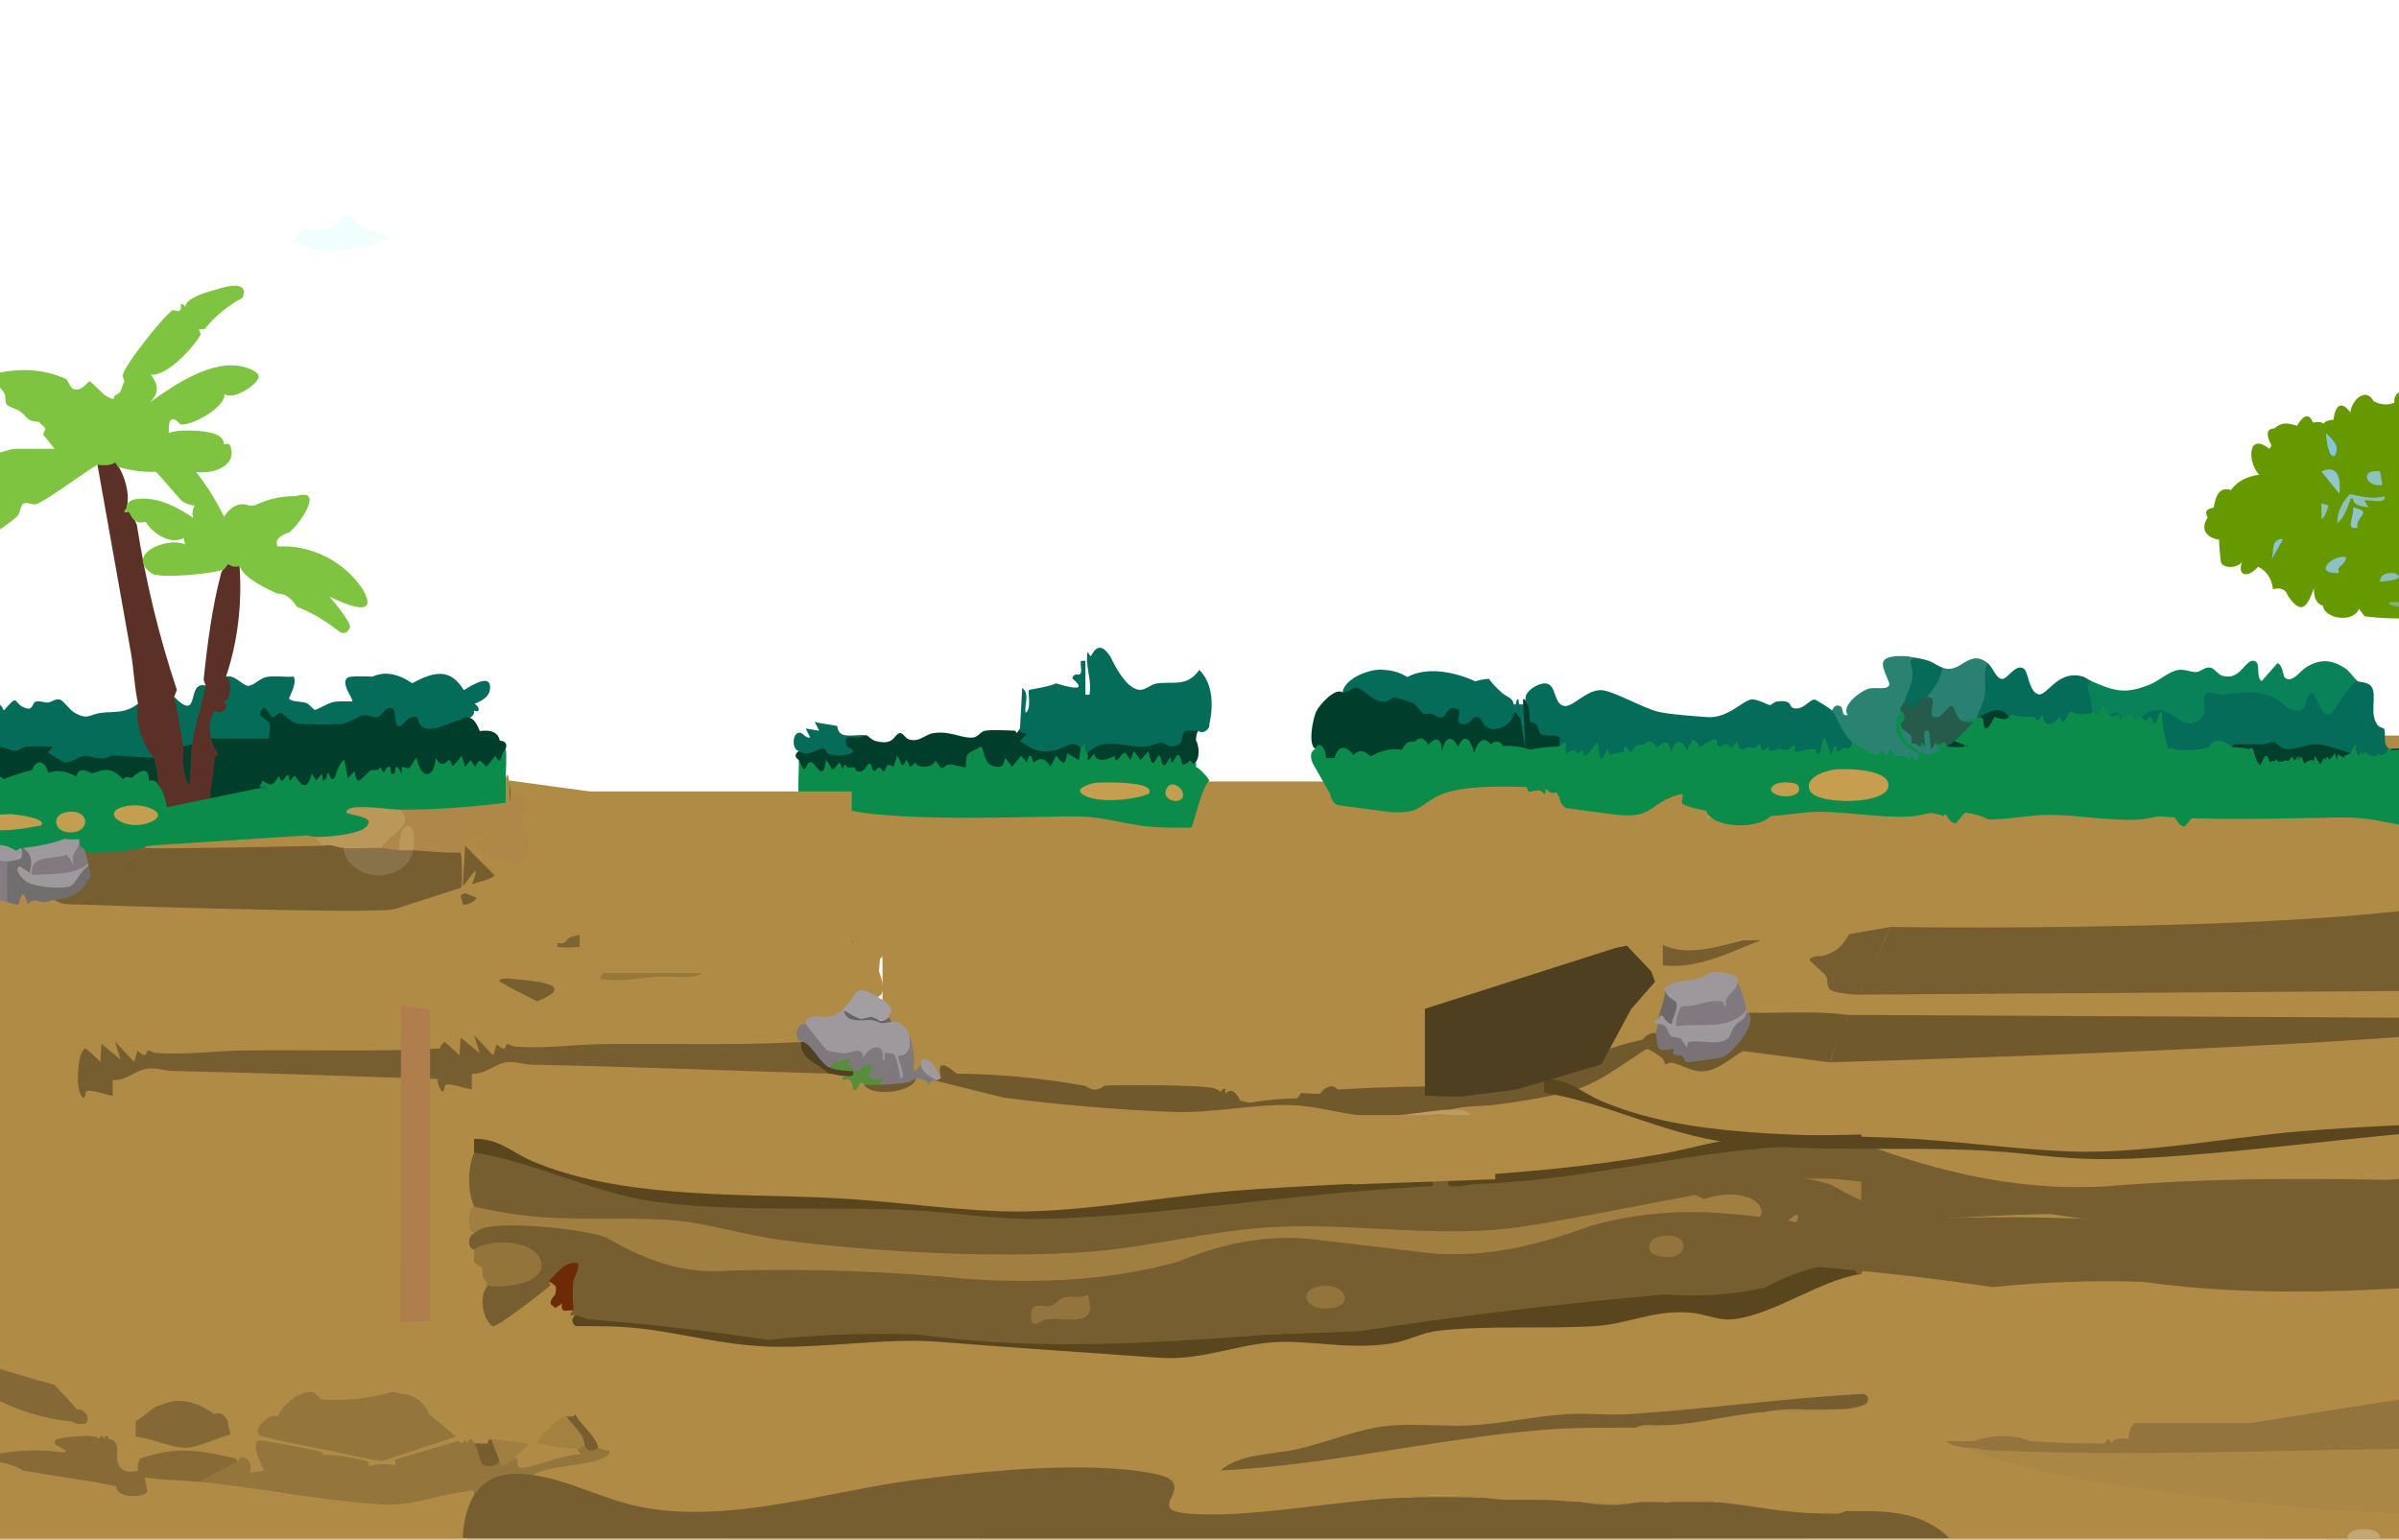 <?xml version="1.0" encoding="UTF-8"?><svg id="Layer_1" xmlns="http://www.w3.org/2000/svg" width="2500.58" height="1605.13" viewBox="0 0 2500.58 1605.13"><rect x="1567.83" y="734.32" width="55.3" height="55.3" fill="#0b705f"/><rect x="919.85" y="814.65" width="832.31" height="421.97" fill="#b08b46"/><polygon points="-32.62 737.13 614.7 825.04 638.73 1587.69 -32.62 1587.69 -32.62 737.13" fill="#b08b46"/><rect x="1876.68" y="766.8" width="691.09" height="772.1" fill="#b08b46"/><path d="M-126.53,782.93c-.75-4.85-4.14-10.32-2.34-16.45l12.95,9.37c6.16,1.74,2.37-5.97,3.5-7.04,4.36-4.1,22.66,12.81,23.48,11.76l3.54-14.1c5.29,15.39,11.48,10.27,22.35,14.1,5.43-.25,10.6.49,15.53,2.23,7.76-6.7,15.33-7.61,22.72-2.73,14.62-7.65,25.11-8.5,40.38-2.01,12.23-6.38,28.1-6.22,40.85-2.33,2.55,18.38,16.4,15.06,29.79,7.68,11.08,2.75,21.38,2.57,30.92-.53,13.39.55,26.75,1.36,40.08,2.43l3.09,4.66c8.62-.01,12,24.97,4.7,28.21-13.33.14-15.74,3.28-14.13-11.76l-15.27,11.75c-2.45-10.04-3.39.23-9.4.07-2.72-.07,2.32-9.49-8.2-.06,1.2-20.79-12.42-7.04-22.46-7.33-4.03-.12-9.82-4.92-10.44-4.43-.33.26-1.01,5.43-2.67,7.92-5.8,8.73-3.69-.16-6.62-2.14-1.77-1.19-5.42,2-6.71.85-1.07-.95-1.6-11.72-6.36.42-5.75-12.03-4.78-3.54-15.24-2.35l-5.95-14.11-7.04,14.11c-5.06-12.56-3.75,4.11-12.91-2.37l-.04,7.09c-7.9-9.35-14.34,2.51-19.96,2.42-1.33-.02-.67-8.09-5.83-4.7-.68.45,1.84,6.88-4.74,4.62l-4.68-9.4-4.73,10.6-4.68-3.54c-4.3,15.78-5.81-2.23-12.94-2.39-8.07,21.97-9.32,0-11.78,0-2.31,11.04-10.82,12.25-18.82,4.73-2.84,11.36-7.51-3.76-8.24-9.4-8.31,13.49-18.78,8.7-31.68,10.64-2.52.38-3.87,3.45-7.07,3.55-2.14.06-.27-5.74-2.36-4.78-6.23,2.86,2.32,12.17-15.29,0v-7.05c4.35-8.26,3.55-16.98,2.5-25.94l2.2-2.28h0Z" fill="#003d2b"/><path d="M-128.88,1326.04c4.21,91.5,5.1,183.03,2.37,274.54,202.97-3.11,405.97-2.42,608.93,2.9,516.43-6.92,1032.97-6.72,1549.39,0,136.86-5.3,273.81-5.91,410.73-3.55,4.52-11.07,21.24-12.55,31.46-9.29,6.48,2.07,15.17,7.44,6.88,12.84l1.63-4.7h202.4l2.86,4.7c-5.8-20.44-5.88-40.7,0-61.13-4.6-7.77-4.63-15.76,0-23.51h2.35v86.99H-131.24v-291.54c.67-2.05,1.45-2.02,2.35,0v11.76h0Z" fill="#c1a774"/><path d="M2556.11,425.56l2.65,4.72c-6.78,7.19,8.52,6.15,11.26-.02,11.66-26.93,46.98-28.65,28.29,5.2,5.86-7.45,20.48-18.33,27.87-9.3.37-13.75,2.23-18.04,16.97-20.33,4.1-24.63,45.15-10.78,46.98,10.33v68.18l-1.18,124.09c-1.41,5-2.59,9.88-3.52,14.63l-3.15,2.58c5.57.8,7.01,3.88,7.85,9.18v18.81c-5.56,5.44-6.94,7.43-10.81,14.84-11.53.48-22.85-.83-33.98-3.94-3.64,5.18-9.78,9.29-13.99,3.21-2.18,6.34-4,5.92-7.05,0-3.83,7.32-16.99,7.09-21.16,0-6.28,5.56-19.18,10-21.16,0-5.07,5.01-10.91,2.57-17.52-7.29-3.36,9.19-9.52,15.58-17.75,7.29-3.5,4.88-8.2,4.1-14.11-2.35-6.85,1.67-8.23-.91-4.7-7.05.65-2.73,2.98-4.62,6.98-5.68-5.2-2.32-9.88-5.13-14.03-8.42-18.68,1.05-37.38.47-56.08-1.74l-5.92-7.85c-5.75,15.11-35.86,10.67-37.54-3.22-6.63-1.88-9.75-7.98-9.34-18.29-6.42,17.16-11.95,30.31-27.17,7.98-2.19-6.73-7.38-9.03-15.57-6.92-1.31-11.02-6.49-18.82-15.56-23.39-11.09,12.78-23.25,9.52-15.75-7.3-2.22,8.26-18.08,9.98-22.45,3.74-1.13-1.61-2.44-21.13-2.49-24.65-13.15-2.1-19.95-11.08-11.87-22.93-3.54-7.15-.69-9.12,6.34-10.52,2.23-15.6,8.2-21.68,17.9-18.23,6.65-9.1,16.53-14.44,29.62-16-12.45-12.43-12.54-45.51,10.48-27.02l2.19-3.48c-6.02-11.57-5.11-17.47,2.74-17.69,8.66-7.32,14.36-5.69,23.94-2.92,4.7-8.16,11.55-15.63,16.55-3.35,11.02-1.83,13.61.85,13.59,10.98q5.72,12.34,0,0c-6.22-8.86-2.75-13.15,7.82-13.95,2.04-15.37,8.14-20.26,17.61-7.62,1.21-12.25,15.9-27.31,24.35-11.55,7.29,3.55,13.8,4.37,21.52,1.55-1.74-17.95,26.55-16.02,19.89.86,8.56,6.34,13.5,5.74,14.18-6.27,19.16-30.19,51.91-15.19,26.3,11.12l-.02-.02Z" fill="#669800"/><path d="M2485.55,517.25c1.84,9.78-17.82,2.3-21.14,4.72l4.7,7.01c-6.26-1.2-16.16-1.3-16.5-9.38h-2.27c-3.05,8.56-6.79,20.19-14.11,25.86-.26-11.4,5.25-22.55,13.3-30.35,11.04,2.2,23.92,5.97,36.03,2.14h-.01Z" fill="#8dc1bd"/><path d="M2438.53,514.88l-18.79-23.47c18.31-8.1,20.13,9.34,18.79,23.47Z" fill="#91c6ce"/><rect x="204.61" y="731.26" width="100.17" height="54.52" fill="#056c59"/><path d="M2445.6,580.75c-.59,6.04-6.5,9.47-7.99,11.68-1.81,2.68,4.78,5.71-5.01,4.86-20.15-1.75.5-19.51,13.01-16.53h-.01Z" fill="#8cc2c3"/><path d="M2480.86,491.38l2.36,14.09c-17.44,3.14-24.37-17.1-2.36-14.09Z" fill="#8ec2be"/><path d="M2457.35,550.14c-13.87,2.91-2.84-11.86-4.69-21.13,22.26,4.64,1.9,9.19,4.69,21.13Z" fill="#8fc4ca"/><path d="M2424.44,451.42c7.16,7.09,14.76,13.28,9.38,23.5-6.68,4.99-9.35-19.65-9.38-23.5Z" fill="#83c7d8"/><path d="M2499.67,599.57c5.54,5.74-16.84,6.18-18.79,7.01-1.23-9.96,14.63-11.32,18.79-7.01Z" fill="#89bfb9"/><path d="M2516.13,630.14c7.06,7.42-17.03,2.21-19.31,1.63s-7.08-.66-6.53-3.99c5.08,0,22.9-.73,25.84,2.36Z" fill="#7db382"/><path d="M2379.76,561.93l-11.72,21.13c2.41-9.57-1.13-21.58,11.72-21.13Z" fill="#8cc4d1"/><path d="M2426.8,526.66c.54.57-3.57,14.06-7.04,14.09v-16.45c1.88,1.79,6.79,2.09,7.04,2.36Z" fill="#8dc2bf"/><path d="M-63.05,780.58c13.2,1.16,7.8-8.15,9.36-14.8.62-2.64,6.06-1.61,7.16-7.45,2.24-11.9-5.7-27.67,10.56-34.05,8.13,10.05,13.14,22.38,27.96,23.54,3.68-.61,3.78-24.45,11.96-7.21,15.94-17.9,9.58-8.68,20.04-3.57,11.25,5.51,8.81-4.13,13.19-5.59s8.74,1.27,12.96.88c3.73-.35,7.53-4.26,12.12-3.12,3.82.94,9.93,10.43,14.92,13.41,14.44,8.61,16.05,1.96,28.06.53,14.72-1.75,25.13.85,38.61-9.58,4.15,19.24,10.79,37.66,16.46,56.43l-43.59-2.51c-12.2,6.91-19.99.3-28.17.38-5.84.05-13.76,7.69-21.07,6.87-1.02-.11-17.62-9.6-17.64-10.63-.02-1.12,4.9-3.42,4.66-5.85-8.9.38-18.01-.72-26.9.09-4.28.39-7.79,4.29-11.84,4.38-5.71.12-12.13-5.3-21.19-4.64-7.13.51-13.78,6.48-19.25,6.65-4.3.14-7.45-4.27-10.93-3.71-3.23.52-6.5,6.47-12.14,6.46-5.1-.01-10.99-5.38-15.31-6.9h0Z" fill="#056c59"/><path d="M21.59,884.03c15.46,10.49-5.93,24.08-14.11,14.11.16,2.13-.6,3.68-2.46,4.54l-22.6-3.92c-6.93,5.61-13.98,11.42-21.13,17.45l-5.53-1.61c-8,5.63-32.12,7.06-42.63,6.16l-4.39-3.81c-6.4-4.83-3.19-12.49,4.7-11.76-.78-6.71,5.03-11.4,17.45-14.09l1.36-4.72c-8.47.3-5.84-11.69,2.35-11.76,8.31-.03,20.98-4.37,29.48-3.59,6.29.58,11.06,7.55,16.55,8.32,7.5,1.05,11.43-4.87,18.02-4.31,4.78.41,18.2,6.3,22.94,8.98h0Z" fill="#9c989b"/><path d="M82.72,874.62c.91,8.67.19,17.71-2.15,27.11,4.17-3.15,8.02-3.56,11.56-1.25,2.03.78,2.03,1.57,0,2.35-3.99,27.92-35.62,32.8-58.5,23.85-13.04-5.1-30.69-19.79-11.38-27.59,6.66,5.35,7.23.33,1.69-15.07,4.71-9.24,15.51-6.05,23.66-8.08,10.32-2.56,24.56-12.48,35.11-1.33h.01Z" fill="#9d999c"/><path d="M23.94,884.03c10.29,7.09,9.37,14.87,7.04,25.85l-10.58-7.03c-6.33,4.16,3.02,13.6,7.6,16.51,8.6,5.46,36.43,7.82,46.05,4.19,3.2-1.21,11.51-17.74,18.07-20.71,13.1,2.72,5.78,15.71-.38,23.57-8.23,10.51-21.96,15.82-34.89,11.7-.48,2.05-1.28,4.04-2.88,5.47-.85.76-18.26,1.67-21.86,1.82-3.71.16-4.81.13-8.38-1.82-4.19,6.2-16.42,5.13-16.25-3.12l-4.7-3.36c-.88-1.89-1.82-39.64,4.7-38.96.7,0,13.2-2.27,13.79-2.65,1.81-1.16,2.94-9.41.32-11.46.61.34,1.83-.36,2.35,0h0Z" fill="#706f6d"/><path d="M153.25,881.67c-25.66,20.68-48.39,40.99-75.24,61.13-7.37,4.1-23.2,6.88-21.16-4.7,15.09-2,25.17-5.09,34.22-18.67,6.17-9.24,2.91-8.79,1.05-16.6-.18-.74.17-1.61,0-2.35-7.02.8-10.58-12.95-4.7-16.46l65.83-2.35h0Z" fill="#765e30"/><path d="M87.42,884.03c1.09,2.71,3.91,13.04,4.7,16.46-17.2,12.88-38.03,9.88-58.78,11.74-2.7-22.32,21.19-15.32,36.13-21.34l8.53,11.95c-7.07-13.79,5.63-15.46,4.72-28.21,1.79,1.89,3.61,6.69,4.7,9.4Z" fill="#827980"/><path d="M2687.77,1516.48v2.35c-.03,7.82.03,15.69,0,23.51l-2.14,5.61c-13.76,13.49-28.41,24.77-43.97,33.86-153.5,6.27-311-7.15-461.38-33.08-25.41-4.38-112.88-20.63-127.81-34.41-1.57-1.45-2.92-3.13-4.21-4.89.21-2.35,1.15-3.71,3.14-3.64,145.6,5.54,299.3,4.03,448.31-.06,58.73-.54,117.22.1,175.93,1.29,4.33.09,12.49,4.03,12.13,9.46h0Z" fill="#aa8745"/><path d="M2344.5,1483.56l343.25-54.08c.09,28.96-.08,58.03.01,87l-12.78-4.86c-198.14-6.53-402.37,9.2-599.8.27-9.07-.41-17.73-3.56-26.92-2.46-2.62,8.67-25.57-.92-21.47-7.74l30.88.69c16.78-6.63,42.48-7.51,58.78,0,24.87,1.74,50.73,2.52,77.59,2.35,2.68-5.98,4.38-5.98,7.05,0,1.61-4.59,7.46-6.15,17.56-4.67.32-7.85,2.3-13.35,5.95-16.49h119.91-.01Z" fill="#93743c"/><path d="M-128.88,1326.04l51.74,2.34c.1,6.25-.16,12.57-.01,18.82l4.84,7.97c-.44,26.61.05,53.2,1.46,79.77l-3.95,8.66,4.87,2.86c-2.82,13.28,13.81,59.13,20.8,66.36,23.78,6.7,47.87,12.32,72.26,16.86l.82,3.26c31.43-2.17,68.68,4.52,99.66,13.08,3.43,11.98,31.66,13.93,23.18-2.26.39-4.24,3.67-6.87,7.91-7.81,3.9-.86,38.82,2.33,45.5,3.44l7.14,5.3,12.87-2.89c59.5,8.4,119.13,15.67,178.89,21.8,30.88-2.41,61.48-7.18,91.82-14.3,6.3-.31,7.39,2.86,3.26,9.5,1.48,6.5.1,14.03-4.15,22.6-.26,9.99-2.8,17.35-7.61,22.07-203.73-.05-407.58.03-611.31.01,0-92.44.02-185,0-277.45h0Z" fill="#b08b46"/><path d="M1937.76,1328.39c.67-2.05,1.45-2.02,2.35,0,7.58,32.45,8.25,68.31,2.35,101.1,7.21,5.45,6.89,17.91,0,23.51l-11.4,3.81c-101.3,13.64-202.03,21.1-302.2,22.38-62.08,10.96-124.38,11.79-186.74,12.4-50.54,13.87-100.88,25.73-151.02,35.57,102.45-12.46,204.8-25.95,307.06-40.45,22.11-2.07,83.11-7.71,100.29-1.57,2.26.81,4.42,1.92,6.54,3.12l28.21-2.35,8.34-5.13c31.97-5.06,63.76-9,95.37-11.81l4.43,2.83,61.13-2.35c4.86-4.86,12.49-6.73,22.87-5.61,7.04-2.44,12.74-2.14,17.1.91,3.71,1.1,6.46,3.05,7.05,7.05,21.41,8.07,45.54,15.76,72.4,23.05l2.83,5.17c6.27-6.64,27.77-5.19,32.92,2.35l-28.2.02c3.08,5.07,14.05,5.26,18.8,7.03,75.91,28.22,135.55,35.77,215.46,46.69,126.18,17.24,247.69,27.25,375.69,21.34,19.68-3.04,29.29-30.78,48.35-35.12-.07,20.34.05,40.79,0,61.13h-206.9c-.38,0,.34-4.19-3.85-6.63-7.77-4.53-30.6-4.5-30.36,6.8-138.28-.23-276.61-.27-414.86-.17l-10.72-3.53c-26.41-20.14-60.58-20.42-92.33-20.01l-5.1-4.67-25.86,2.35c-1.45,1.18-2.94,2.27-4.57,3.09-9.06,4.51-79.79-6.2-95.3-9.26l-8.29-5.59c-17.69-2.82-36.18-1.54-54.08,0-9.32,4.62-18.89,4.62-28.21,0-18.76,1.99-37.68,2.14-56.43,0-10.41,7.16-35.66,5.14-45.85-2.35-2.26,7.81-31.62,7.2-35.27,0-2.34,7.33-25.36,4.66-27.04-2.35-24.54-3.1-53.06-3.16-77.59,0l-7.52,4.99c-71.52,9.09-143.16,14.66-214.9,16.73-27.32-1.34-34.02-7.01-23.29-32.82-2.29-13.37-76.71-15.9-88.83-15.58-102.07,2.72-200.39,12.55-299.67,34.96-83.99,18.17-165.51,15.68-244.2-19.52-12.49-1.88-22.99-5.97-31.49-12.28l1.36-5.5c18.6-5.9,37.62-10.04,57.07-12.41,10.97-.92,14.21-4.35,9.75-10.3-1.11.12-2.19.14-3.16-.16-1.81-.56-20.14-26.47-22.68-30.11-.96-1.38.65-3.58,2.34-5l-5.36-3.38c-2.7-28.04-2.33-56.42.52-84.5l4.84-3.81c1.64-1.2,3.32-2.32,5.13-3.16s3.49-1.6,5.15-1.58c28.25.41,56.39,2.72,84.33,6.34,75.81,18.05,150.89,17.09,228.29,9.67,94.62,2.25,189.69,7.89,285.2,16.91,38.85-1.88,77.44-7.17,115.77-15.87,44.04,2.97,87.78,2.95,131.21-.06,27.69-9.94,54.88-15.79,85.53-15.03,69.88,1.48,135.67-.64,202.07-16.21,21.73,1.38,43.16,3.69,64.3,6.93,37.72-10.84,74.83-24.87,111.33-42.09,8.11-4.14,14.61-4.12,19.48.07l.06.02Z" fill="#b08b46"/><path d="M1465.18,1561.15c25.54-2.43,52.05-2.38,77.59,0,8.79.22,20.7,2.35,27.04,2.35h35.27c14.09,0,30.87,2.06,45.85,2.35,18.72,2.15,37.71,1.99,56.43,0h28.21c17.96-1.59,36.19-2.71,54.08,0,36.98,3.46,70.63,11.69,108.15,11.76l25.86-2.35c38.87-.18,78.57-1.53,108.15,28.21-516.42.4-1032.97.13-1549.39,0,.2-14.4,4.01-32.6,11.76-44.67-3.15-14.28,19.53-24.63,33-26.36,7.82-1.01,24.87-1.29,28.13,5.2,37.56,5.37,71.01,24.08,107.67,32.22,92.53,20.53,197.78-15.06,291.18-27.18,63.82-8.28,137.71-15.56,201.84-12.07,13.49.74,52.24,4.1,62.23,10.65,20.44,13.42-21.31,32.28,17.77,36.31,62.77,6.47,160.63-14.43,229.2-16.42h-.02Z" fill="#765e30"/><path d="M-86.56,905.19c-2.31,2.63-3.94,8.2-4.7,11.76,2.14,3.27,1.19,7.82-2.87,13.65-1.14,6.02,49.99,7.43,57.07,6.04l4.58,3.82c-1.44-5.98.35-6.6,4.7-2.35,4.19-2.19,15.19-3.63,18.81,0,3.35-7.83,15.12-5.7,16.46,2.35,2.9.5,9.78,3.53,11.61,2.26,1.36-.94,4.06-22.93,9.58.09,6.88-7.98,11.62-1.76,17.67-2.35,3.93-.38,7.14-1.91,10.52-2.35,5.59,4.35,14.2,4.72,21.16,4.7-20.24,15.19-40.51,30-61.13,44.67-.49,1.8-1.06,3.55-1.91,5.16-3.14,5.93-46.23,32.43-56.29,38.02l-9.99,1.49c-25.82-2.4-51.56-5.9-77.59-4.7v-129.31c11.41-1.56,36.25-3.88,42.32,7.05h0Z" fill="#b08b46"/><path d="M1610.95,712.39c12.21,1.19,7.83,22.36,20.07,23.58,8.77.87,22.28-16.57,37.53-16.57,11.74,0,44.57,18.96,59.8,22.54,12.64,2.97,37.33,4.55,51.05,5.58,22,1.65,37.49-17.87,46.53-18.4,6.43-.38,16.89,5.9,18.97,5.88,1.53-.02,4.16-3.24,7.13-3.65,16.97-2.38,12.18,5.6,17.54,6.92,10.08,2.48,16.72-9.49,21.96-9.01,1.62.15,17.06,10.05,18.01,11.36l5.51-.22c4.4,9.87,9.89,19.02,16.46,27.46l-.81,5.67c11.73,9.41-25.01,20.24-28.14,11.34-4.05,6.63-9.82,7.64-14.05.7-11.86,3.86-22.87,4.1-33.03.71-6.24,4.93-14.35,4.03-24.34-2.7-9.06,2.34-16.37,1.93-21.92-1.24-3.67,4.88-7.95,4.56-13.06,1.56-7.65,5.88-10.45-1.38-12.36-6.89-6.3,5.5-12.23,7.43-17.8,5.77-.58,14.35-11.38,13.41-20.96,7.11-14.83-2.52-26.78-2.33-40.77,3.76-3.48-.09-5.83-1.82-7.39-4.73-4.12,5.64-11.31,6.58-21.58,2.8-5.48,10.12-13.61,3.16-13.17-6.82-4.52,7.79-9.35,9.61-14.51,5.46-10.13,3.87-19.91-.71-22.58-12.13-3.44.14-4.97-2.01-4.59-6.46-12.67,1.49-20.09-2.75-22.28-12.73-9.42-3.22-8.08-17.63-6.05-25.48-8.23-10.07,9.77-21.49,18.81-21.16h.02Z" fill="#056c59"/><path d="M2179.92,710.04c2.1,10.58,4.25,21.34,6.44,32.28,7.06.26,14.21-.93,21.47-3.58,6.18,8.58,11.85,11.97,17.03,10.18,16.63-21.79,36.09-12.3,55.74.27,13.98.87,13.4-10.22,12.02-20.94,1.31-13.55,12.26-11.58,22.32-9.01,26.53-3.15,52.83-5.16,73.28,15.39,9.23,5.01,11.31-.44,12.45-8.58,2.43-7.12,8.11-10.82,14.32-5.37l11.42,19.58,22.2-29.89c2.9-3.58,5.34-3.82,8.74-.33,2.82,1.66,12,.2,15.29,7.05,4.7,9.79-3.18,27.41,5.81,38.95,1.69,2.17,6.04,2.77,6.64,3.82,2.31,4.02-2.03,15.7,5.18,20.71,3.72,1.63.38,10.11-1.54,11.28-.85.52-16.8,5.3-17.92,5.33-4.76.16-21.83-5.65-20.51-11.92-3.13-.22-5.84.51-8.14,2.18-17.8-7.45-37.58-8.12-59.36-1.99-8.58-6.08-16.92-7.68-25.03-4.79l-17.15-.11c-3.12,5.85-7.31,11.34-12.58,16.46-34.56-9.29-74.62-16.71-110.07-22.77-16.76-2.87-47.79-10.42-62.97-10.28-3.7.03-4.62,2.2-5.65,2.49-7.57,2.14-14.3,5.76-21.16,9.4-11,3.19-13.25.8-15.2-9.83l-15.43-3.88c-7.59-17.9-18.02-21.55-31.29-10.95l-6.27-1.2-3.74-4.31c6.9-16.62,10.25-34.49,10.04-53.6l5.46-.87c6.03,4.92,8.91,16.59,15.28,16.55,5.8-.04,13.77-16.19,22.37-10.81,4.94,3.09,5.32,24.85,15.59,26.81,8.83,1.68,19.74-25.08,44.66-18.86,4.75,1.19,6.88,3.67,10.24,5.12l.02.02Z" fill="#056c59"/><path d="M2457.36,710.04c-9.77,2.7-24.6,34.1-29.65,35.15-8.31,1.73-14.34-23.46-18.55-23.35-8.21,6-1.93,18.84-14.01,18.9s-14.17-7.34-21.64-11.51c-20.39-11.4-37.47-6.35-58.65-5.3-5.25.26-14.76-5.86-17.15,1.76s6.77,22.32-11.95,28.09c-12.94,3.99-24.69-20.33-46.47-11.39-8.8,3.61-11.61,18.7-25.04,9.71-3.32-2.22-4.8-8.19-7.6-9.04-3.93-1.2-8.32,4.44-13.79,4.85-15.47,1.14-11.65-10.06-13.46-19.71-1.3-6.91-7.09-9.14.52-18.16,23.96,10.36,34.95,14.11,61.11,3.51,9.18-3.72,20.35-13.98,29.61-15.18,7.56-.98,13.1,2.58,18.51,2.2,4.8-.33,8.69-5.27,14.12-4.73,4.95.49,7.95,6.88,12.91,8.49,18.04,5.87,23.78-15.44,31.85-15.55,10.09-.14,2.27,16.83,9.45,21.25l16.42-18.75c6.17,2.38,5.18,13.22,8.05,15.42,7.44,5.72,15.79-7.52,22.03-11.25,14.45-8.65,25.93-8.1,40.08.87,5.31,3.37,11,12.37,13.31,13.73h-.01Z" fill="#09825a"/><path d="M2001.24,686.53l-4.82,4.23c3.55,12.56,1.26,36.25-11.64,40.45,5.69,4.55,1.72,9.09-4.7,9.4-6.94,23.29,4.87,38.87,26.94,46.96,7.78,9.04-17.27,9.45-23.29,9.36-8.08-.11-16.49-1.51-24.26-3.68-9.9-2.76-29.62-8.72-28.77-19.73-11.21-9.58-14.58-23.82-21.16-32.92,1.69-3.2,3.86-6.61,8.18-4.67,5.13,2.31.57,11.32,8.28,9.35-7.57-9.87,14.71-26.02,22.87-27.66,6.97-1.41,23.49,2.81,19.88-6.78-5.53-14.71-13.45-25.14,7.69-26.77,10.11-.78,15.92.77,24.79,2.45h.01Z" fill="#2a8370"/><rect x="214.39" y="769.87" width="82.57" height="71.48" fill="#003d2b"/><path d="M2071.77,691.23c-5.02,10.04-1.16,22.39-2.92,33.53-1.31,8.31-7.14,16.9-8.84,25.25,3.03,3.38,1.67,4.68-2.35,2.35-12.57,9.41-19.43,2.68-24.81-9.81-13.91,17.71-28.55,10.13-22.67-11.28l-1.89-4.77c-1.09-5.18,1.06-10.62,6.44-16.31,1.93-7.28,5.27-12.03,10.02-14.26,18.75,7.63,27.42-20.68,47.02-4.7h0Z" fill="#2a8172"/><path d="M2001.24,686.53c13.78,2.62,13.36,5.27,23.51,9.4-1.97,11.87-8.31,22.07-16.46,30.56-1.67,12.9-23.84,25.09-23.51,4.7,3.78-9.13,7.98-17.38,8.8-27.66.72-8.97-8.71-19.76,7.66-17.01h0Z" fill="#066c59"/><path d="M1394.65,839.35l2.68-4.39c27.02,6.25,53.16,7.46,78.43,3.63,30.48-24.56,75.77-25.85,113.51-22.9,3.01.24,5.67,1.71,6.92,4.53,12.34-.57,24.5.33,36.47,2.7,10.44,9.95,35.89,15.92,44.43,1.48,9.48-.24,18.52-1.72,27.11-4.43,5.25,8.69,9.67,7.8,18.12,2.11l3.56,1.72c12.74-10.1,34.24-7.69,32.91,11.51l23.68,5.8,2.48,5.29.57,5.69c-35.67,34.33,24.16,84.4,50.67,38.47,9.96-17.25-.69-40.03-4.05-1.4-20.67,35.91-72.18-1.82-45.23-32.02,10.31-11.56,49.04-7.93,26.11,11.53-45.9,44.25,17.68-2.6,16.28-13.8-.15-1.23.04-2.5.33-3.78.65-2.38,2.22-2.38,4.7,0,14.43-7.27,38.34-9.05,55.48-9.38,34.6,2.09,69.16,3.6,103.69,4.52,24.34-8.83,39.47-4.86,45.38,11.91-25.51,34.33-48.38,70.19-68.18,108.15l-5.74,5.59-34.85,5.45c-5.8,14.45-21.12,24.03-36.48,24.31l13.05,12.56c.91,14.07,10.36,20.03,28.34,17.88l2.76,4.74c-3.31,7.31-8.99,14.76-11.76,21.16l-9.37,3.63c-30.08-.84-59.96-1.76-89.64-2.76l-4.44-3.23c-.67,2.05-1.45,2.02-2.35,0v-2.35c-8.95-4.08-9.83-21.09-9.4-30.56-14.16-4.98-25-8.05-38.01,1.53l-23.23,4.05c-5.56,3.06-10.22,3.55-14,1.47-7.29-.87-9.66-21.22-2.35-23.51l5.96-4.22c8.9.41,17.84-.28,26.57-2.1,24.12-5.02,53.22-16.02,9.6-5.54-12.66,1.41-37.22,3.74-42.12-9.29-6.38-4.46-6.33-9.62,0-14.11l3.82-4.01c22.68,5.16,52.65-15.5,42.44-38.35-2.6,19.07-16.02,40.77-37.8,32.56-27.53-10.38-26.91-45.84.91-53.58,37.75-10.5,12.33,24.87-4.24,35.37,2.62,8.04,35.22-28.17,33.08-32.12-14.43-26.63-71.07,6.09-51.83,36.59l-2.84,4.74c-4.03,7.77-19.27,2.67-25.01-3.16-14.75,6.33-45.1,1.47-61.17-3.27l-3.17-5.32c-2.83,6.21-9.55,4.44-9.4-2.35l-7.77,1.98c-36.44-3.04-72.26-6.84-107.44-11.38-5.07,2.63-17.57-7.73-12.93-14.11l-2.64,4.7c-14.85-2.84-29.92-3.59-45.2-2.22l-1.53-2.48c-1.42,3.99-18.9-2.18-23.2-4.43-1.45-.76-1.57-3.05-1.49-4.98-30-15.26-30.06-33.58-25.73-62.8l4.57-3.03h-.02Z" fill="#b08b46"/><path d="M1648.57,1088.57c1.75-9.52-5.9-19.63-13.36-27.04l-18.23-16.88c-5.65-1.63,6.88-17.84,8.86-18.95,8.64-4.83,60.73,52.25,41.02,71.71,14.69-5.86,29.75-10.38,45.18-13.54,4-5.02,8.7-7.37,14.11-7.05,4.18.49,6.59,4.81,7.22,12.94,5.28-.95,9.84-.55,13.67,1.2.85,1.92,12.23,11.11,13.09,11.49,1.55.68,30.02-3.5,33.61-4.79,12.13-4.34,27-29.34,28.8-42.01,34.3.88,69.38-2.3,103.45,2.35-2.88,6.67-4.48,14.45-7.05,21.16-3.21,8.38-9.62,20.1-11.76,28.21l-3.33,4.31-86.25-11.64c-24.17,20.61-45.76,28.1-75,12.36-7.18,2.84-10.69.17-13.77-6.44l-11.81-8.01c-34.96,28.35-66.49,41.89-110.02,50.94-32.04,6.66-62.85,9.94-94.8,7.86-4.36,2.56-10.23,3.59-17.62,3.09-11.28,5.87-20.3,6.41-27.05,1.62-9.68,7.39-31.4,11.39-39.97,2.35l-13.61,3.3c-50.22-12.39-98.76-12.24-150.16-4.66-96.47,2.81-197.91-5.01-287.85-30.88l-2.15-5.38h2.35c-.83-6.05.19-6.68,4.7-2.35-4.8-20.59,5.47-13.52,16.41-4.61,43.96.35,88.35,4.55,133.18,12.6l7.93,3.77c4.88.79,9.17-.56,12.91-3.87,17.66-.99,104.72-1,114.93,3.01,2.15.84,4.18,1.99,6.17,3.22,4.22-4.88,5.38-3.96,4.7,2.35,5.4-5.77,10.6-3.47,15.6,6.9l9.54,2.39c17.22-3.02,33.92-4.55,50.09-4.59l3.76-5.62c6.84.51,13.43.82,19.75.92,4.55-6.3,12.69-11.63,18.45-4.55,42.6-2.48,84.63-3.62,126.11-3.45l1.21,3.3c.27-8.21,11.24-9.91,14.11-2.35l4.63-5.12,43.53-5.47,5.91,3.54c.43-7.04,12.39-10.58,16.46-4.7l.23-3.3c12.48-4.26,25.42-8.24,38.82-11.92-5.07-7.91-3.97-9.84,3.27-15.35-2.11-.43-2.03-1.23,0-2.35l.03-.02Z" fill="#71592e"/><path d="M1970.67,966.32c-8.76,16.78-15.43,34.66-23.51,51.72-3.02,6.38-6.29,11.92-9.4,18.81-6.56.09-26.59-1.54-30.65-5.79-3.18-3.32-1.67-8.85-3.52-12.93s-17.48-15.84-17.5-17.72c3.93-5.43,10.8-2.6,16.48-4.63,12.65-4.51,18.52-10.6,24.99-22.03l43.12-7.43h0Z" fill="#765e30"/><path d="M2128.2,775.87c-5.46,2.9-16.82,8.58-21.16,11.76-2.25-3.14-.02-5.98-4.8-6.17-4-.16-13.76-.16-17.16-1.18-.46-.14-6.96-6.01-7.43-6.11-11.62-2.63-7.84,5.17-12.8,7.45-1.72.79-5.19-1.38-7.2.06-3.75,2.68-2.12,14.12-10.57-1.06-4,4.85-9.04,7.88-8.26-.03-.98-.92-11.43,12.62-9.38-2.36,2.13-10.34,17.23-23.15,28.21-25.86.82-.72,1.48-1.66,2.35-2.35,6.98-5.53,17.28-11.69,26.53-8.95,7.99,2.37,9.61,14.84,13.45,17.17,4.86,2.94,15.4-.2,18.1,7.38,2.06,5.78-4.12,5.92,10.1,10.26h.02Z" fill="#003d2b"/><path d="M235.54,705.34c8.7-2.46,17.51,9.06,22.44,9.54,5.98.57,12.51-7.61,19.24-9,9.03-1.86,19.59.19,28.86-.55,4.01,6.62-4.72,21.19-4.66,22.36.22,4.09,13.65,3.33,18.17,5.26,3.27,1.39,6.76,6.85,8.78,7.02,1.61.13,13.93-7.19,19.4-8.2,6.43-1.18,12.97-.41,19.41-.57,1.84-1.65-12.91-19.29-4.81-24.8,3.06-2.08,20.68-1.29,25.98-1.05,12.37-5.71,26.14-3.42,41.29,6.86,21.55-11.54,39.39-16.88,53.79,7.27,8.93-5.59,30.09-18.68,27.17-.02-.92,5.75-6.21,10.48-15.86,14.17,5.86,3.69,5.49,10.18-.6,6.99.66,8.07-7.95,8.96-14.11,9.4,2.2,6.66-18.03,12.46-24.05,13.42-12.38,1.97-19.82,1.24-25.23-11.4-15.3,14.16-23.4,12.26-24.23-9.39-9.08,9.93-14.44,10.97-27.57,7.68-23.04,12.67-65.54,15.74-86.26-1.59-6.19,4.95-11.75,3.46-16.67-4.48l-5.23,1.07c-4.58,2.71-10.63,1.7-18.13-3.02-10.52-1.65-17.02-5.35-19.49-11.09,1.32-6.78,1.25-17.95,2.35-25.86l.02-.02Z" fill="#056c59"/><path d="M120.34,481.98c9.26,11.15,15.48,32.96,11.76,47.02.41,1.54,1.95,3.16,2.35,4.7,3.6,3.94,6.34,8.41,8.18,13.41,9.26,59.35,23.17,116.7,41.74,172.07l-2.9,7.32c8.32,11.09,13.22,32.44,13.35,46.44l-3.95,5.28c2.93,2.43,6.06,1.65,9.4-2.35-3.85-5.04-4.27-11.09-1.25-18.15,2.4-13.56,6.53-33.55,15.36-42.98l-2.11-6.05c3.75-36.77,8.73-75.12,18.18-111.18.47-1.79,1.65-3.42,2.93-5.08s2.87-3.2,4.52-4.65c2.08-.37,3.93-3.08,7.81-2.04,2.87.77,3.39,4.07,3.95,4.39,2.81,38.25-1.7,78.91-14.11,115.21,6.67,2.59,5.5,25.7-2.35,25.86,7.57,6.23-2.88,15.22-9.4,9.4-8.1,13.38-6.83,28.62,3.81,45.73l-3.81,3.64c-.57,11.88-2.18,23.68-4.7,35.27,2.22,7.66-1.51,15.16-11.21,22.49-6.27,6.37-25.7,19.72-33.46,17.47-5.44-15.13-7.26-31.19-9.4-47.02-1.79-13.18-.55-14.48-4.7-28.21-11.91-13.15-20.47-39.21-16.46-56.43-3.86-17.9-4.34-35.67-7.33-52.63-11.55-65.54-23.41-131.09-34.99-196.59.92-.54,1.03-4.36,5.85-4.74,3.12-.24,9.05,1.75,12.96,2.39h-.02Z" fill="#5b3027"/><path d="M193.22,319.75c.04-8.9,22.78-15.55,31.79-17.82,10.98-3.71,34.86-10.05,27.9,8.46-15.75,8.45-28.99,19.37-39.73,32.77l-5.85.1,1.9,5.35c-7.6,13.76-35.2,43.91-52,41.9,8.01,11.01,8.91,18.19-.58,28.69,25.42-18.38,65.71-45.79,98.46-36.49,4.51,1.28,14.9,4.84,14.54,10.22-.49,7.27-26.23,25.22-35.73,17.65,1.79,14.56-36.42,34.41-46,31.72-8.52-9.36-12.53-6.36-12.03,9,5.87-1.89,12.08-2.54,18.25-2.5,11.38.07,40.17.59,39.06,14.36,6.73-1.77,7.28,1.23,8.07,7,2.43,17.84-23.3,24.28-37,21.75,11.37,14.37,21.11,29.97,29.21,46.8,7.62-11.65,16.61-15.49,26.96-11.51l5.67-.57c13.01-6.45,27.12-9.59,42.32-9.4,30.79-9.46,3.94,29.44-7.12,37.82-10.93,3.56-14.89,8.43-11.87,14.64,35.19-2.12,69.84,15.71,89.06,45.21,11.93,21.59.28,23.96-34.94,7.11,3.98,4.58,23.13,27.51,21.18,32.08-2.32,5.43-5.38,7.28-10.77,4.56-14.24-11.18-27.68-19.66-44.56-26.11-6.03-9.49-12.83-14.08-20.39-13.77-12.69-5.81-34.8-16.18-39.34-28.66-3.94,1.32-8.79.72-11.76-2.35l-4.16,5.55c-8.89,4.62-66.78,10.23-75.31,4.54-28.55-19.06,14.07-38.65,34.48-30.41l-1.5-6.56c-13.69,7.34-32.2-4.57-39.53-16.92-10.01,2.57-13.38-1.65-17.42-10.26-6.26,1.27-6.24.32-2.35-4.7-.12-10.85,17.81-9.6,26.33-8.45,15.05,2.04,30.61,10.98,42.96,19.33-1.57-4.39-.78-8.79,1.59-12.73-5.14-.74-10.25-2.11-14.21-5.66l-26.02-29.62c-13.62.32-26.87-1.37-39.75-5.08l-2.64-4.82c-4.47,2.98-10.74,3.77-18.81,2.35-14,8.25-53.35,37.75-63.58,41.16-4.73,1.58-9.88-3.11-14.12-.2-2.43,1.67-2.84,8.54-4.87,11.66-2.34,3.59-24.51,19.37-28.69,20.91-4.54,1.68-8.66-.96-10.95.44-2.04,1.24-5.47,8.65-9.4,11.91-8.63,7.16-19.42,11.48-27.1,19.92-2.47.17-.54-4.03-1.16-4.69,3.56-9.85,10.72-17.8,16.46-25.86.65-.9,1.33-1.62,2.11-1.77,2.19-.41,24.06-24.92,28.07-30.89.2-.29-.73-1.34-1.97-2.61l-9.38-11.76c-.05,5.79-2.11,11.87-7.22,15.14l-63.32,26.02c17.96-32.46,41.47-61.49,76.74-76.09,6.15-2.55,27.32-9.75,32.57-9.75h41.14c-3.01-3.25-8.92-12.01-11.76-14.11.05-2.62,1.49-4.73,2.35-7.05l-7.05-7.05c-13.32-.21-12.5-6.12-18.91-10.49-3.16-2.16-13.72-6.14-14.15-6.81-2.94-4.64-1.22-9.02-2.4-11.45-2.46-5.01-11.18-13.54-13.89-19.48,2.68-3.15,8.16-2.68,11.73-3.5,23.58-4.35,45.53-2,65.83,7.05,4.28,4.15,4.03,11.01,10.91,11.16s12.63-8.74,13.77-8.74c1.04,0,13.32,11.99,15.28,14.03,7.91,5.23,11.31,5.76,10.18,1.59l6.27-3.94c1.67-3.74,3.42-9.33,4.7-11.76-.8-1.76-1.54-3.57-1.85-5.48-1.14-6.94,41.78-62,52.24-68.61l6.04,1.21c.89-.67,1.56-1.81,2.35-2.35-.6-6.34.21-6.91,4.7-2.35l-.03.02Z" fill="#7ec441"/><path d="M214.38,714.74c-3.69,20.51-11.15,40.49-14.11,61.13-1.8,6.66-5.33,8.63-9.4,2.35-2.34-15.44-5.8-36.8-9.4-51.72,28.37,28.02,11.94-17.55,32.92-11.76h-.01Z" fill="#066b58"/><path d="M200.27,775.87c-1.86,12.96-1.81,29.06-2.38,42.31-4.78-2.64-5.99-14.92-6.74-20.25-.92-6.59.61-13.73-.29-19.71l9.4-2.35h.01Z" fill="#073e2b"/><path d="M7.48,898.13v42.32c-5.64-.97-9.29-3.48-16.46-2.35-5.64-.75-11.91-.75-18.81,0-.94.74-3.5,1.97-4.7,2.35-10.65,1.09-14.14-17.55-11.76-25.86,1.3-.18,15.63-15.66,21.36-15.33,2.23-1.43-.45-5.66-.2-5.81,1.32-.81,25.81,4.75,30.57,4.68Z" fill="#867d84"/><path d="M336.64,1516.48c15.61.26,31.25,2.62,46.93,7.06l1.45,5.13c8.47-2.81,17.98-3.04,26.76-1.2l.1-6.02,65.67-19.28,4.85,2.55c1.41-4.41,3.24-4.36,4.7,0,2.6-6.08,4.47-6.05,7.05,0l6.93,2.82c1.15,15.18,7.46,19.73,18.93,13.64,4.75-.46,9.45-.46,14.11,0,3.47-1.7,5.68-2.12,4.7,2.35,3.05.73,6.09,1.21,9.11,1.44,19.1-5.79,34.67-10.09,54.75-10.65.3,0-4.75,1.97-.38-2.55-1.96-1.49-1.17-2.27,2.35-2.35-3.04-5.98.22-7.13,4.7-2.35,4.06-.78,10.82-.89,14.11,2.35,2.33.07,7.74,3.85,11.75,2.36.85,4.39-2.05,5.82-5.37,7.54-18.18,9.41-54.95,7.39-74.56,18.31-24.08-3.44-46.75-1.26-61.13,21.16,1.12-7.4-2.98-4.47-7.51-4.02-31.48,3.13-54.32,15.34-87.81,13.52-61.22-3.33-129.9-17.79-191.52-23.61l.17-5.41c8.94-6.78,28.77-15.93,39.8-15.75,5.93-10.41,17.68.39,12.97,11.67l15.08-1.98c-2.98-5.35-14.13-28.66-5.8-31.57,3.09-1.08,56.11,9.52,64.41,11.53,1.1.27,1.93,1.63,2.68,3.31h.02Z" fill="#94763c"/><path d="M103.88,1500.02c.71-4.5,2.56-4.23,4.7,0,1.32-4.51,3.38-4.51,4.7,0,7.49.81,8.32,5.06,9.07,11.86-2.35,17.67,4.86,24.83,21.62,21.48-.95-4.74-.21-8.98,2.21-12.71,36.3-13.59,63.95-8.79,99.97-.04l1.15,2.91-39.97,21.16c-18.65-1.76-37.81-1.61-56.42-4.69l2.61,15.37c-5.39,6.18-32.34,6.47-32.37-6.06-32.21-6.67-64.86-10.56-97.21-16.38-6.47-4.43-17.28-7.86-32.44-10.28-2.37-1.03-1.48-3.6-.48-6.18,26.04-4.93,51.12-5.72,75.24-2.35,4.53-.48,2.78-2.52-5.24-6.14-3.46-1.98-5.66-4.04-2.86-7.2,1.56-1.77,41.72-7.19,45.72-.77v.02Z" fill="#876a36"/><path d="M-18.38,1424.79l8.5-1.01c22.37,7.28,44.61,13.89,66.73,19.82,7.79,8.4,16.13,17.15,23.51,25.86,7.49-1.38,13.83,7.98,9.4,14.11-4.18,1.91-9.31,1.3-15.39-1.83-38.62-3.4-77.73-18.93-109.13-41.99l-.08-5.56c2.96-6.69,11.12-6.87,16.46-9.4h0Z" fill="#846836"/><path d="M599.97,1370.71c51.98,5.63,104.25,9.25,156.34,14.12,13.97,1.3,34.72,7.25,47.05,7.23,31.15-.07,66.89-6.41,98.64-7.33,58.57-1.71,111.7,9.88,169.28,11.95,106.2,3.81,204.81-10.63,308.19-11.95,55.32-.71,85.87-8.22,139.01-15.97,68.5-9.99,144.66-20.26,213.59-23.88,35.44-1.86,71.49,4.57,105.87-6.99,14.25-4.79,24.95-13.56,40.55-18.22,7.42-2.21,57.02-12.35,59.29-10.09v18.82c-41.61,6.43-93.98,45.23-135.31,47.1-11.64.52-27.31-6.04-39.89-7.09-39.9-3.33-63.59,11.83-101.08,14.05-52.81,3.12-109.98-1.07-162.17,4.76-17.41,1.95-32.1,10.77-50.06,13.42-37.76,5.57-68.48-.8-105.05-1.8-49.12-1.34-86.43,20.13-136.42,16.52-75.78-5.48-152.55-10.39-228-16.52-56.42-4.58-120.4,6.98-178.88,4.9-48.64-1.73-88.06-13.69-133.94-18.89-22.12-2.51-44.75-2.48-66.99-2.37-4.57-3.78-4.56-7.98,0-11.76h-.02Z" fill="#59461e"/><path d="M1942.46,1453c6.64,2.44,6.47,9.23,0,11.76-12.85,4.93-26.54,4.32-39.97,4.7l-61.13,2.35c-36.12,2.25-70.35,12.91-108.15,14.11l-28.21,2.35c-32.7.13-64.97-.34-97.56,2.36-112.09,9.29-222.54,36.81-335.05,42.29,19.52-17.72,53.57-16.39,79.96-22.29,30.72-6.87,64.98-21.74,95.5-24.41,27.27-2.39,56.74,1.05,84.31-.33,33.75-1.68,67.58-9.71,101.15-11.71,21.6-1.28,44.25,1.39,65.79-.05,81.21-5.42,162.11-16.67,243.37-21.14h-.01Z" fill="#765e30"/><path d="M623.48,1509.43c-.76-.02-4.54,3.71-10,2.36-1.91-.47-2.97-4.66-4.11-4.71-3.84-1.12-6.64-4.5-8.4-10.14l-12.82-15.65,2.41-4.77c3.08-.16,7.75,1.25,9.4-2.35,1.93,8.28,22.25,23.28,23.51,35.27h.01Z" fill="#765e30"/><path d="M1542.77,1561.15c-25.28-.63-52.33-.74-77.59,0,2.44-3.9,8.92-2.34,12.9-2.39,17.23-.21,34.56-.18,51.79,0,3.98.04,10.46-1.5,12.9,2.39h0Z" fill="#aa8745"/><path d="M1902.49,1469.46c-19.18,5.24-41.21,1.11-61.13,2.35,19.19-4.75,41.15-1.79,61.13-2.35Z" fill="#aa8745"/><path d="M1707.35,1565.85c-16.83,3.93-39.59,3.93-56.43,0,18.75.37,37.67,0,56.43,0Z" fill="#aa8745"/><path d="M1789.64,1565.85h-54.08c13.13-3.42,32.4-3.49,46.13-2.52,4.17.29,7.17,2.45,7.95,2.52Z" fill="#aa8745"/><path d="M1733.21,1485.91c-7,4.34-19.32,2.32-28.21,2.35,7.1-4.52,19.21-2.06,28.21-2.35Z" fill="#aa8745"/><path d="M1923.65,1575.26c-6.17,4.28-17.77,2.37-25.86,2.35,6.2-4.32,17.73-2.31,25.86-2.35Z" fill="#aa8745"/><path d="M1399.35,721.8l17.58-9c8.88,7.33,17.99,11.94,27.33,13.83,12.98-9.11,33.31.87,41.36,13.21,5.46-.47,11.06.51,16.78,2.95,8.42-15.71,27.17-11.19,22.37,7.54,12.64-10.18,21.51-9.08,26.59,3.28,6.24,5.02,19.02-1.2,21.47-8.54l5.2-2.11h2.35c2.34.26,3.91,2.61,4.7,7.05l4.68,30.55-2.3-51.7c2.19-.63,4.07,3.22,4.68,4.69,3.08,7.49,1.19,15.58,2.83,18.35.63,1.07,4.92,1.6,6.65,3.82,2.14,2.74,2.4,8.26,4.52,9.68,3.85,2.59,14.09-.22,20.01,3.39l-1.09,9.43c-3.2,2.56-6.59,7.04-10.59,9.39l-2.33-7.03-5.92,9.38c-3.66.81-3.24-6.87-5.84-6.99-1.05-.05-6.72,8.18-8.18,7.01-.47-10.08-6.91-3.9-8.92-5.19-2.86-1.83-.25-10.11-9.9,2.83l-4.7-7.05-4.72,7.05-2.4-11.75-8.2,7-8.21-9.36c-.07,8.66-7.32,26.18-14.33,10.79-1.54-3.39-.39-10.62-4.47-10.77-1.5,5.67-3.77,13.68-9.41,16.44-.71-5.47-1.17-14.05-7.05-16.45-1.23,23.44-13.98,26.4-11.8,0l-11.7,11.74c.63-2.83-4.99-13.27-7.05-11.74l-2.41,9.39-5.84-7.04c-6.83,7.91-5.93,14.87-16.42,7.01-6.4,12.85-5.27,3.05-9.43,2.97-2.28-.05-21.82,16.88-24.76-.58-10.27,10.03-11.05,7.36-19.93-2.3-3.9,1.54-4.92,10.54-6.23,11.35-1.5.93-14.99.85-15.86.11-2.2-1.87.75-15.88-7.3-13.86-8.16-3.62-2.75-31.31.8-38.87,3.4-7.24,19.9-25.26,27.41-19.91h-.02Z" fill="#003d2b"/><path d="M1441.67,698.29c9.74.36,18.12,2.86,25.13,7.51,21.2-11.34,49.49-5.23,70.97,4.41,5.36-1.6,10.16-2.43,14.4-2.51,2.59,4.33,9,10.57,12.91,14.13,7.39,6.73,14.27,3.87,12.95,21.13-.96,12.54-19.22,21.96-29.57,14.28-3.79-2.81-3.62-11.43-11.16-9.32-4.01,1.12-5.98,9.14-14.32,6.67-7.38-2.18,2.78-13.99-5.17-16.19-8.49-2.36-10.24,6.58-12.61,8.07-6.36,3.99-8.9-1.55-13.45-2.64-2.14-.51-4.97,1.49-7.68.33-3.81-1.62-7.66-9.64-11.94-11.68-1.15-.55-17.01-5.47-17.94-5.55-3-.25-5.66,3.74-9.16,4.29-13.87,2.22-23.98-13.72-30.52-14.27-5.39-.45-9.39,5.89-15.16,4.84,1.79-14.32,28.57-25.16,42.32-23.51h0Z" fill="#056c59"/><path d="M1585.09,750.01c-1.05-1.87-4.41-5.45-4.7-7.05-.38-2.03-1.63-14.23,2.32-14.09l2.38,21.15h0Z" fill="#056c59"/><path d="M2513.79,780.58c7.26.44,5.03,7.24,10.57-7.04,3.69,1.79,5.94,9.41,8.24,10.75,3.07,1.78,6-1.51,8.02-1.37,1.68.11,1.09,4.66,2.75,4.75,1.79.09,4.69-2.51,6.72-2.16,3.18.54,3.38,6.58,3.72,6.84,1.58,1.2,5.88-6.49,8.5-6.84,2.7-.37,4.97,3.66,6.78,3.68,1.98.02,4.01-3.85,4.65-3.85,2.79,0,1.86,7.58,5.84,6.99l4.76-11.72c4.15-.87,1.52,3.26,2.32,4.68-1.22,20.3,12.67,36.89,4.89,57.89-1.43,3.85-4.21,4.49-4.89,5.59-4.1-2.2-6.45.93-7.05,9.4-4.18,6.06-9.07,14.26-11.76,21.16-4.87-2.13-11.85-5.26-16.46-7.05-3.05-3.51-1.86-6.93,3.59-10.25-13.07,3.14-26.81,2.64-41.21-1.5-19.37-6.8-39.4-12.08-58.78-18.81-.97-3.46-2.11-5.6-3.42-6.43l-41.25-10.02c-27.34-9.19-54.34-20.7-82.29-28.21.25-7.37,7.48-11.31,13.27-6.23,2.43-7.78,10.55-7.02,12.56.57,2.89-8.06,9.97-10.82,14.63-2.83,10.63,1.1,19.89.64,28.86-3.1l2.61,2.38c.46,13.7,4.34,12.88,11.65-2.46,8.65,3.64,14.6,2.89,17.87-2.27,6.5,1.83,13.44,2.56,20.81,2.18,3.05,1.15,3.98-.84,5.87,4.7l5.86-7.03c.94,13.94,10.22,11.58,17.67,2.34,5.52,13.52,5.79-2.71,10.57-4.71.54-.22,1.52.09,2.35,0,3.43,1.88,13.92,3.81,21.16,0l.02-.02Z" fill="#0c8c4a"/><path d="M2181.01,742.48c7.26.44,5.03,7.24,10.57-7.04,3.69,1.79,5.94,9.41,8.24,10.75,3.07,1.78,6-1.51,8.02-1.37,1.68.11,1.09,4.66,2.75,4.75,1.79.09,4.69-2.51,6.72-2.16,3.18.54,3.38,6.58,3.72,6.84,1.58,1.2,5.88-6.49,8.5-6.84,2.7-.37,4.97,3.66,6.78,3.68,1.98.02,4.01-3.85,4.65-3.85,2.79,0,1.86,7.58,5.84,6.99l4.76-11.72c4.15-.87,1.52,3.26,2.32,4.68-1.22,20.3,12.67,36.89,4.89,57.89-1.43,3.85-4.21,4.49-4.89,5.59-4.1-2.2-6.45.93-7.05,9.4-4.18,6.06-9.07,14.26-11.76,21.16-4.87-2.13-11.85-5.26-16.46-7.05-3.05-3.51-1.86-6.93,3.59-10.25-13.07,3.14-26.81,2.64-41.21-1.5-19.37-6.8-39.4-12.08-58.78-18.81-.97-3.46-2.11-5.6-3.42-6.43l-41.25-10.02c-27.34-9.19-54.34-20.7-82.29-28.21.25-7.37,7.48-11.31,13.27-6.23,2.43-7.78,10.55-7.02,12.56.57,2.89-8.06,9.97-10.82,14.63-2.83,10.63,1.1,19.89.64,28.86-3.1l2.61,2.38c.46,13.7,4.34,12.88,11.65-2.46,8.65,3.64,14.6,2.89,17.87-2.27,6.5,1.83,13.44,2.56,20.81,2.18,3.05,1.15,3.98-.84,5.87,4.7l5.86-7.03c.94,13.94,10.22,11.58,17.67,2.34,5.52,13.52,5.79-2.71,10.57-4.71.54-.22,1.52.09,2.35,0,3.43,1.88,13.92,3.81,21.16,0l.02-.02Z" fill="#0c8c4a"/><path d="M2513.79,780.58c-.88,6.9-4.5,15.7-8.23,4.67l-2.34,4.73c-3.21-12.6-10.9-.03-10.59-9.4,5.98-.67,14.98-.38,21.16,0h0Z" fill="#04442d"/><path d="M2410.34,825.25c9.79.17,21.6.98,31.1,2.99,8.87,1.87,21.27,2.21,13.57,13.47-14.91-5.18-29.77-11.45-44.67-16.46h0Z" fill="#b99b4f"/><path d="M2450.3,785.28l-5.87,2.36-7.07,9.39-3.54-11.74-8.21,9.39-3.49-4.68-3.57,7.03-5.84-9.39c-.11,18.51-19.41,20.5-16.51,0-11.35,13.9-6.83,6.08-13.34,5.05-2.61-.41-1.94,2.69-11.8.63-1.88-.39-4.41,1.24-5.05.86-1.21-.73-2.04-6.35-3.88-6.5-2.82-.23-5.68,13.55-10.56,14.06l-3.53-14.12c-9.87,21.76-7.52,5.78-11.82,4.69-3.39-.85-7.11,6.05-8.19,4.73,1.21-2.86-2.73-9.04-2.38-9.37s9.49-.29,9.38-3.56c-.08-2.72-9.56-1.92-7-8.22,9.79-.23,19.66.23,29.47.1,4.3-.05,8.87-2.46,11.85-2.3,4.77.25,6.17,6.44,13.88,7.11,10.2.88,22.06-5.63,32.87-5.04,5.91.32,27.75,7.11,34.17,9.52h.03Z" fill="#013e2b"/><path d="M2057.67,752.36c-10.96,9.67-14.35,16.95-28.21,25.86-2.2,1.42-4.92,3.79-7.05,4.7-21.95,4.56-35.47-9.45-42.32-28.21-.43-4.63.3-9.45,0-14.11,1.94-5.05,3.95-7.59,4.7-9.4,12.83,13.11,10.42,4.31,17.23-1.67,1.98-1.74,5.53-2.25,6.29-3.03,14.23.03-1,18.43,8.29,21.15,7.57,2.22,13.55-12.92,18.71-11.73,6.11,12.4,5.37,18.97,22.37,16.45h-.01Z" fill="#265a4b"/><path d="M1716.75,952.21c-18.34-32.57,19.33-68.33,51.53-50.35,3.05,1.7,9.69,8.13,9.68,11.56,0,2.88-31.16,35.06-34.64,36.06-5.77,1.67-11.62-.73-9.77-7.46,1.25-4.54,29.41-26.32,25.51-29.77-43.88-8.91-43.31,53.63-1.66,44.15,18.53-4.22,10.5-28.49,24.01-37.06,17.68,31.78-16.01,59.38-48.2,51.68-2.11-.43-2.02-1.23,0-2.35-.03-2.58,2.95-4.86.25-8.31-2.43-3.1-12.52-6.79-16.71-8.15h0Z" fill="#bb9b5e"/><path d="M1829.61,851.11c1.65,2.88,8.92.87,7.03,5.85-.91,2.42-34.21,35.84-36.75,36.28-4.06.71-8.75-5.71-7.65-9.92,1.44-5.49,29-24.25,23.25-29.85-43.43-7.88-39,57.36,2.25,43.36,19.09-6.48,4.96-27.55,20.16-36.29,12.5,7.1,5.63,31.67-3.49,41.22-35.71,37.42-92.25-21.07-49.48-55.35.75.16,1.59-.14,2.35,0,11.95-3.48,33.25-2.92,42.32,4.7h.01Z" fill="#bb9a5e"/><path d="M1733.21,985.12c37.46,16.64,78.91-9.07,117.58-10.58-38.52,12.61-75.47,36.46-117.58,31.74.02-7.04.05-14.12,0-21.16Z" fill="#765e30"/><path d="M863.29,1119.14c1.5-4.76,14.53-1.47,16.46,2.35,1.73,1.58,1.89,3.41.66,3.18-2.7-.5,10.53-4.54,11.66,2.29,5.96-4.25,12.24-3.66,8.83,3.93,16.36,5.86,41.32,5.86,54.08-7.05,1.52-4.95,7.79-4.16,18.81,2.35l72.45,18.07c57.73,7.39,117.25,12.64,175.62,14.82,41.98,1.57,82.59-7.89,122.33-7.13,27.37.52,56.74,10.16,83.37,11.85l-14.11,9.38,28.2.04c-14.47,23.62,19.62,46.95,39.98,51.71,4.1-6.29,18.42-2.51,23.51,2.35.65,7.43-10.3,8.39-14.11,2.35l-12.64,3.96c-121.7,6.17-242.06,16.28-361.57,31.37-82.05.77-164.32-3.01-246.82-11.33l-145.92-5.31c-72.57-2.62-146.85-20.57-209.28-53.08-8.78-1.05-15.67-3.69-20.66-7.93-7.91-12.31-10.22-39.17-2.35-51.72-6.44-2.09-6.17-14.47-2.67-18.93,1.38-1.75,38.19-13.99,41.95-14.24,100.59,4.63,202.75,8.9,306.5,12.8l25.69,3.91h.03Z" fill="#b08b46"/><path d="M1940.11,1194.37c.39,8.55-.06,17.29,0,25.86.03,3.92-.02,7.84,0,11.76l-7.77,3.75c-51.36-4.18-103.5.23-156.42,13.21l-159.06,29.71c-81.02,13.26-156.39,9.55-237.66,4.63-34.32-1-68.7.71-102.73,5.78-188.85,38.77-386.66,26.22-573.19-12.07-39.65-1.75-79.37-2.57-119.16-2.46-17.39-.87-74.92-3.79-86.04-12.65-1.46-1.16-2.72-2.56-3.93-4.04-6.98-17.79-6.74-38.58,0-56.43,12.2-3.24,25.35-1.94,39.43,3.9,73.71,29.49,151.2,48.74,231.67,49,96.49-1.32,193.85,4.31,288.4,12.16l45.76-.51c129.62-10.89,259.51-22.08,389.66-33.59l1.96-2.75c5.61-.38,11.42-2.17,14.11-2.35h2.35c.78-.05,1.57.05,2.35,0,2.83.78,5.35,1.85,4.54,4.42,87.21-4.19,179.4-17.62,267.59-33.11,46.12-6.08,101.7-13.09,147.65-8.79,3.86.36,7.29,2.5,10.48,4.56h.01Z" fill="#765e30"/><path d="M1512.2,1156.76c14.09-4.27,30.99-3.18,45.56-4.99,24.54-3.05,59.82-8.66,83.24-15.51,25.96-7.59,52.1-28.12,74.94-42.61,3.01-.59,13.35,6.66,16.19,9.01,2.4,1.99,3.2,6.47,3.7,6.79.61.4,4.62-2.25,7.38-1.61,9.44,2.18,19.82,9.08,31.2,8.97,15.56-.15,29.65-13.98,42.31-21.2l90.48,11.78c-1.66,6.32-4.14,20.55-4.66,27.07-3.15,39.25,12.35,19.62,39.93,15.25,4.62,9.32,4.62,18.89,0,28.21,8.02,6.38,8.41,38.72-2.35,42.32-6.96-6.33-6.68-19.38,0-25.86-2.8-2.71-5.35-5-7.66-6.87l-107.63,2.44c-98.53,19.29-197.29,33.72-299.24,40.98-2.52.18-5.11-.42-7.78-1.03s-5.34-1.57-7.95-2.6c-.78,2.04-1.57,2.04-2.35,0-10.19-3.35-18.79-10.5-25.81-21.45-13.36-14.41-37.6-23.68-7.69.78,8.22,6.52,10.76,12.63,7.63,18.32-6.06,6.01-18.12-1.65-24.83-6.09-13.67-9.04-26.76-23.28-22.37-40.8-23.02,3.64-35.05-10.34-6.87-14.24,14.48.92,26.19-1.16,39.97-2.35l2.49,4.45c-20.55,24.43.45,9.15,11.79-2.46,9.97-4.11,20.78-5.26,31.33-3.5l-.95-3.2Z" fill="#b08b46"/><path d="M1512.2,1156.76c14.7-.1,20.46-.19,24.75,16.38,6.4,24.75-10.47,36.6-25.92,51.74-16.49-11.87-1.56-14.54,5.87-24.64,15.16-20.6,3.61-42.89-22.2-38.63-16.16,2.66-21.29,28.62-43.62,20.99l16.46-21.14c14.63-1.26,30.05-4.6,44.67-4.7h-.01Z" fill="#bc9c60"/><path d="M3375.46,1090.51c1.03,9.29,1.23,18.85,1.92,28.19.32,4.27.56,8.55.87,12.82l-7.54,4.62c-52-1.03-104.14,7.36-156.44,25.14l-157.87,43.31c-80.55,20.02-156.68,21.15-238.83,21.37-34.61,1.27-69.09,5.49-102.96,13.36-187.17,55.23-387.18,55.14-577.75,26.21-40.03.82-80.07,2.65-120.1,5.5-17.57.25-75.68,1.01-87.53-7.88-1.56-1.16-2.93-2.6-4.26-4.13-8.35-18.91-9.65-41.59-4.2-61.52,12.04-4.37,25.37-3.86,39.97,1.54,76.37,27.09,155.79,42.75,236.8,37.51,97.01-8.07,195.41-8.61,291.15-6.55l46.01-3.7c129.64-20.77,259.53-41.89,389.65-63.38l1.77-3.13c5.62-.8,11.33-3.15,14.03-3.53l2.36-.16c.78-.11,1.58-.05,2.36-.16,2.91.66,5.52,1.65,4.9,4.51,87.46-10.56,179.24-31.53,266.84-54.47,45.96-9.8,101.38-21.25,147.94-19.72,3.91.13,7.52,2.22,10.89,4.25h.01Z" fill="#765e30"/><path d="M1509.85,1227.29c77.73-5.27,144.32-10.62,221.44-24.25,33.6-5.94,62.42-16.05,97.16-18.04,36.83-2.11,74.76-1.03,111.67-2.39.14,3.9-.19,7.86-.01,11.77-19.17.54-38.52-.7-57.7-.1-117.54,3.69-224.71,35.95-343.26,39.97-8.74.3-15.9,3.24-25.84,2.47-6.71-.52-2.45-5.76-3.45-9.42h-.01Z" fill="#59461e"/><path d="M1507.5,1227.29c-.78.05-1.57-.05-2.35,0-8.87,1.12-15.4-.46-23.51-2.35-6.68-14.51-22.74-24.25-32.9-36.45,25.98-8.91,41.75,23.84,58.77,38.81h-.01Z" fill="#bc9c60"/><path d="M1496.05,1168.84c5.11-2.95,15.49,7.62,16.24,12.74,1.35,9.17-7.54,14.23-13.34,19.68l-17.27-15.11c4.63-1.52,13.39-16.75,14.36-17.31h.01Z" fill="#b08b46"/><path d="M1980.08,754.71c7.3,18.13,15.32,26.95,34.75,28.44,2.9-3.49,4.39-4.38,7.57-.22-2.77-6.06,1.86-8.63,7.05-4.7,11.1,1.34,22.47.64,34.09-2.11,5.85-11.47,16.35-7.55,24.07-.11,18.92-.66,25.39,3.21,19.42,11.62-8.24,6.03-23.09,25.08-31.61,28.46-6.16,2.44-12.21-3.52-18.01,3.15-4.89,5.63,3.08,9.4,2.26,13.9-.29,1.6-17.6,20.68-20.83,25.03-8.46.51-8.46-11.3-15.26-11.84-7.35-.58-23.82,4.5-32.84,4.89-33.06,1.41-63.6-4.96-94.15-4.95-19.71,0-40.25,4.82-62.3,4.85-15.64-7.49-30.22-9.48-47.02-4.7-.79,2.04-1.57,2.04-2.35,0-7.05-1.47-25.8-4.55-30.71-8.25-3.21-2.42,1.31-6.85-.86-10.54-4.33-7.33-22.41-6.29-26.06,2.31-4.99,1.27-2.27-2.7-4.66-4.68-3.98,6.72-11.19,7.73-17.63,3.39-2.32-1.56-1.91-6.45-3.52-5.74-1.2.53-2.44,3.66-5.05,4.12-8.47,1.49-8.6,3.02-9.21,3.04-2.12.09-5.94-3.48-7.71-2.21-1.06.76-.6,4.67-5.96,7.07-7.85,3.53-21.01,2.66-29.26.47s-11.3-7.74-16.1-9.41c-2.86-1-7.95,1.09-11.34.46-2.53-.47-3.81-3.19-4.75-3.54-2.17-.81-.14,5.5-2.31,4.7-.94-.35-2.21-3.05-4.75-3.52-3.53-.66-9.75,1.57-11.4,1.07-1.76-.53-1.42-4.61-2.84-4.67-23.01-1.08-67.04-1.59-88.54,7.76-23.45,10.19-20.24,20.9-54.67,18.13l-52.94-7.01c-4.1-1.35-6.84-5.22-8.21-11.62l-18.27-32.39c-2.99-7.29-2-12.21,2.97-14.77,4.01-10.38,11.53,1.01,10.98,9.56,2.93.29,5.92.16,8.85.01,3.92-13.44,11.37-13.82,19.9-3.11,5.09-5.73,11.01-5.27,17.77,1.41,11.25-6.3,22.13-8.59,32.64-6.85,3.21-7.04,7.63-9.78,13.27-8.23,5.33-6.54,10.57-3.75,14.08,2.97,10.1-10.85,14.12-4.28,14.67,7.89,1.06-13.25,9.48-20.94,16.37-5.53,7.24-16.83,14.02-6.61,16.72,6.1,4.86-14.21,10.79-17.14,17.78-8.81,4.02-4.81,10.1-3.87,12.57,1.8,9.61-.75,19.02.48,28.24,3.69,9.86-2.14,19.89-3.22,30.07-3.26,1.29-1.03,6.68-5.18,7.03-4.7l.05,14.11,9.36-7.05.05,9.4c6.01-5.42,7.64-14.05,10.55-.01l12.92-16.45,3.55,21.18,7.07-14.12c3.48,9.12,2.2,11.62,10.55,4.68l4.71,7.07,2.39-14.11c2.38-1.8,8.96,11.64,10.52,11.6.66-.01,2.86-3.52,5.34-4,2.71-.52,6.09,1.5,7.74.59,5.88-3.23,1.75-14.88,11.59-1.15,4.19-13.88,4.79-2.35,7.61-.42,1.33.91,15.63-2,13.63,5.09,4.53,1.19,0-5.19,4.64-4.65l4.71,7.03,4.75-21.16c5.24.34,4.1,8.82,4.71,9.41,1.04,1.01,16.11-12.25,21.12-9.41l.04,11.75,9.33-7.05c3.15,16.07,9.05-4.18,11.78-2.35,3.93,13.8,6.12,6.34,11,5.6,2.43-.37,4.53,1.01,7.71.2,1.72-.44,3.42-4.3,4.77-3.45,1.93,1.2-.5,11.79,9.43,2.35l.04,7.09c7.88,1.37,9.92-4.86,10.59-4.84,2.89.07,4.83,3.21,7.12,3.59,11.34,1.87,21.04-4.18,30.59-3.1,1.95.22.63,3.9,1.08,4.26,7.21,5.83,3.42-15,9.35-16.4l5.91,18.82,3.56-9.41c4.14-1.03,1.53,4.06,2.34,4.66,2.31,1.72,5.59-2.83,7.05-3.18,5.4-1.3,6.78,4.24,9.38-6.19,18.9,16.15,51.34,22.63,75.22,16.43-3.14-4.61-10.2-5.52-15.25-9.4-15.74-12.06-17.22-22.69-10.6-39.95,6.96,1.8,6.53,12.03,0,14.11h0Z" fill="#0c8c4a"/><path d="M2218.76,757.89c7.3,18.13,15.32,26.95,34.75,28.44,2.9-3.49,4.39-4.38,7.57-.22-2.77-6.06,1.86-8.63,7.05-4.7,11.1,1.34,22.47.64,34.09-2.11,5.85-11.47,16.35-7.55,24.07-.11,18.92-.66,25.39,3.21,19.42,11.62-8.24,6.03-23.09,25.08-31.61,28.46-6.16,2.44-12.21-3.52-18.01,3.15-4.89,5.63,3.08,9.4,2.26,13.9-.29,1.6-17.6,20.68-20.83,25.03-8.46.51-8.46-11.3-15.26-11.84-7.35-.58-23.82,4.5-32.84,4.89-33.06,1.41-63.6-4.96-94.15-4.95-19.71,0-40.25,4.82-62.3,4.85-15.64-7.49-30.22-9.48-47.02-4.7-.79,2.04-1.57,2.04-2.35,0-7.05-1.47-25.8-4.55-30.71-8.25-3.21-2.42,1.31-6.85-.86-10.54-4.33-7.33-22.41-6.29-26.06,2.31-4.99,1.27-2.27-2.7-4.66-4.68-3.98,6.72-11.19,7.73-17.63,3.39-2.32-1.56-1.91-6.45-3.52-5.74-1.2.53-2.44,3.66-5.05,4.12-8.47,1.49-8.6,3.02-9.21,3.04-2.12.09-5.94-3.48-7.71-2.21-1.06.76-.6,4.67-5.96,7.07-7.85,3.53-21.01,2.66-29.26.47s-11.3-7.74-16.1-9.41c-2.86-1-7.95,1.09-11.34.46-2.53-.47-3.81-3.19-4.75-3.54-2.17-.81-.14,5.5-2.31,4.7-.94-.35-2.21-3.05-4.75-3.52-3.53-.66-9.75,1.57-11.4,1.07-1.76-.53-1.42-4.61-2.84-4.67-23.01-1.08-67.04-1.59-88.54,7.76-23.45,10.19-20.24,20.9-54.67,18.13l-52.94-7.01c-4.1-1.35-6.84-5.22-8.21-11.62l-18.27-32.39c-2.99-7.29-2-12.21,2.97-14.77,4.01-10.38,11.53,1.01,10.98,9.56,2.93.29,5.92.16,8.85.01,3.92-13.44,11.37-13.82,19.9-3.11,5.09-5.73,11.01-5.27,17.77,1.41,11.25-6.3,22.13-8.59,32.64-6.85,3.21-7.04,7.63-9.78,13.27-8.23,5.33-6.54,10.57-3.75,14.08,2.97,10.1-10.85,14.12-4.28,14.67,7.89,1.06-13.25,9.48-20.94,16.37-5.53,7.24-16.83,14.02-6.61,16.72,6.1,4.86-14.21,10.79-17.14,17.78-8.81,4.02-4.81,10.1-3.87,12.57,1.8,9.61-.75,19.02.48,28.24,3.69,9.86-2.14,19.89-3.22,30.07-3.26,1.29-1.03,6.68-5.18,7.03-4.7l.05,14.11,9.36-7.05.05,9.4c6.01-5.42,7.64-14.05,10.55-.01l12.92-16.45,3.55,21.18,7.07-14.12c3.48,9.12,2.2,11.62,10.55,4.68l4.71,7.07,2.39-14.11c2.38-1.8,8.96,11.64,10.52,11.6.66-.01,2.86-3.52,5.34-4,2.71-.52,6.09,1.5,7.74.59,5.88-3.23,1.75-14.88,11.59-1.15,4.19-13.88,4.79-2.35,7.61-.42,1.33.91,15.63-2,13.63,5.09,4.53,1.19,0-5.19,4.64-4.65l4.71,7.03,4.75-21.16c5.24.34,4.1,8.82,4.71,9.41,1.04,1.01,16.11-12.25,21.12-9.41l.04,11.75,9.33-7.05c3.15,16.07,9.05-4.18,11.78-2.35,3.93,13.8,6.12,6.34,11,5.6,2.43-.37,4.53,1.01,7.71.2,1.72-.44,3.42-4.3,4.77-3.45,1.93,1.2-.5,11.79,9.43,2.35l.04,7.09c7.88,1.37,9.92-4.86,10.59-4.84,2.89.07,4.83,3.21,7.12,3.59,11.34,1.87,21.04-4.18,30.59-3.1,1.95.22.63,3.9,1.08,4.26,7.21,5.83,3.42-15,9.35-16.4l5.91,18.82,3.56-9.41c4.14-1.03,1.53,4.06,2.34,4.66,2.31,1.72,5.59-2.83,7.05-3.18,5.4-1.3,6.78,4.24,9.38-6.19,18.9,16.15,51.34,22.63,75.22,16.43-3.14-4.61-10.2-5.52-15.25-9.4-15.74-12.06-17.22-22.69-10.6-39.95,6.96,1.8,6.53,12.03,0,14.11h0Z" fill="#0c8c4a"/><path d="M1834.31,851.11c-1.57,0-3.14.03-4.7,0-17.71-.32-25.44-1.54-42.32-4.7,10.79-12.25,38.48-8.86,47.02,4.7h0Z" fill="#319d64"/><path d="M1911.33,802.35c11.8-1.71,62.37-.83,56.68,18.9-5.13,17.8-72.7,17.33-80.83,4.03-8.42-13.75,14.04-21.46,24.16-22.93h-.01Z" fill="#c79e50"/><path d="M1873.94,818.51c8.14,13.26-22.24,15.31-27.87,5.5-.61-11.27,25.58-9.23,27.87-5.5Z" fill="#c49e50"/><path d="M1980.08,754.71c4.25,12.11,15.49,5.88,11.78,21.17,4.59-3.31,5.93,3.48,14.06,2.35,2.13-3.8-4.57-18.69,4.71-16.47l2.39,21.15,4.7-9.38,4.67,9.4c-12.8,5.49-15.81,5.14-28.06-3.68-10-7.2-13.15-12.49-14.26-24.54h.01Z" fill="#2a8370"/><path d="M407.17,246.87c-22.85,10.8-48,16.77-73.46,13.51-8.95-1.15-21.6-8.05-27.64-8.8,12.03-19.02,10.15-12,27.04-11.57,18.04.46,24.83-16.2,28.19-16.22,2.21,0,15.14,12.6,19.86,15,8.73,4.44,17.76,3.81,26.01,8.08h0Z" fill="#f0fefe"/><path d="M270.81,745.31c4.38-17.13,10.14,1.74,13.04,2.36s5.88-5.01,8.97-4.51c2.16.35,10.35,10.09,17.38,11.17,6.33.98,36.52.91,43.99.51,10.06-.53,17.57-8.13,24.18-9.17,5.71-.89,10.46,2.93,15.36,1.67s7.86-11.1,14.57-9.08c5.91,1.78,1.39,17.61,7.14,18.79,4.84.99,8.81-11.69,18.53-9.56,3.69.81-.47,15.94,20.88,11.39,1.32-.28,23.9-8.28,25.21-8.87,8.36-5.42,15.06-1.38,20.1,12.12,8.81-1.27,18.78-.42,20.75,9.88,5.3.35,8.35,3.3,6.17,8.57-.64,12.04-4.29,17.04-10.93,15.01-4.16,6.2-8.99,10.41-15.32,4-5.71,2.52-15.54,2.79-20.97-.22-5.55,1.59-12.95,1.88-22.2.88-5.91,14.49-17.95,15.39-24.81,1.09-12.52,8.1-24.2,10.8-37.42,5.56l-7.41.64c-9.82,13.04-19.2,11.07-30.59,1.97,1.02-8-1.32-6.09-7.01,5.72-12.71-.41-24.1,2.14-34.18,7.66-10.18-7.11-13.38-7.47-25.62-5.39-6.5,8.17-13.24,3.94-17.47-4-.39-4.8-.23-10.16.29-14.97,1.08-10.11,11.08-39.09,6.99-45.1-1.05-1.54-7.7-6.96-9.63-8.12h.01Z" fill="#003d2b"/><path d="M527.08,811.14c6.27,4.56,6.46,24.07,2.44,28.67-5.55,6.37-97.62,11.95-112.94,4.24.01,2.05-.76,3.63-2.47,4.62l-39.2-2.57c43.29,18.48-31.27,39.66-47.68,26.17l-8.06-1.37c-9.13-7.2-34.88-31.18-40.38-39.87-1.51-2.39-1.23-5.46-.93-8.13-.73-.84-1.84-1.59-2.35-2.35-5.23.5-6.25-.93-2.35-4.7-.14-.74.06-1.58,0-2.35,10.45,6.81,11.38,5.26,17.64-4.69,4.43,13.26,5.91-4.12,10.56.02-.83,10.33,4.18-.04,5.89.01,1.48.05,11.46,23.1,17.67-2.38l4.69,7.03,5.86-7.03,1.19,7.04c4.05-.02,3.86-5.98,4.71-7.04,2.22-2.74,2.24,9.17,6.99,4.68,1.42-1.34,4.5-16.77,10.63-18.79l3.54,18.79,7-7.04c1.19,4.82,1.61,13.15,7.34,7.73,1.14-1.08,8.43-8.33,9.05-8.69,2.15-1.24,8.37,1.67,10.7-3.76,4.09,11.16,5.02,2.29,5.86,1.59,7.21-5.94,3.07,4.43,5.89,5.48,6.36,2.38.92-7.94,5.82-7.05l4.71,7.03c-1.55-12.11,3.49-4.23,7.19-5.88,3.12-1.39,4.94-8.31,8.12-10.56,4.36,22.11,18.04,23.39,20,0,6.65,13.29,12.74,1.42,14.03,2.35,5.46,3.95-.87,13.33,12.98-4.65l3.55,11.71,5.85-7.08,4.71,7.07c5.02-9.82,4.83-6.91,11.75-.03l9.41-11.7c6.08,13.51,4.95-2.96,10.57-7.06,1.46,5.5.1,23.22,0,30.56l.02-.02Z" fill="#0c8c4a"/><path d="M609.37,1507.08c-.26-.01-4.5,2.18-4.7,2.35-4.94,2.64-43.7-3.78-44.94-5.7-1.1-1.7,22.39-25.94,28.48-27.21.74-.13,1.58.04,2.35,0,6.28,9.72,18.57,18.04,18.81,30.56h0Z" fill="#a28141"/><path d="M602.32,1511.78c-.04.83,2.44,3,2.36,4.68-14.49-1.88-51.87,15.2-62.51,13.58-3.16-.48-2.5-5.37-3.34-6.51,6.89-2.89,12.96-15.56,20.1-16.52,10.51-1.4,30.45,8.84,43.38,4.76h.01Z" fill="#b08b46"/><path d="M512.97,1500.02l37.61,4.73c1.22,1.65-13.86,14.44-16.45,16.43-3.28,2.52-6.63,6.29-10.56,7.08-.73,0-2.78-5.33-3.55-7.08-6.82,3.01-13.47-15.02-7.05-18.81-2.11-.78-2.11-1.56,0-2.35Z" fill="#a07f41"/><path d="M520.03,1521.18c1.57,7.77-13.08,8.36-16.57,6-3.29-2.22-5.14-18.19-9.29-22.46,4.61-.39,9.53.48,14.11,0,1.03-4.11,1.68-6.12,4.7-2.35.27,1.99,5.68,15.68,7.05,18.81h0Z" fill="#765e30"/><path d="M1940.11,1231.99c.08,17.21-.05,34.52,0,51.72-66.72,1-131.58-18.15-198.65-16.43-74.64,1.91-129.05,39.74-199.89,44.62-84.7,5.84-176.01-29.95-257.45-10.58-19.17,4.56-38.66,14.1-58.25,19.34-129.55,34.64-235.17,13.18-363.66,7.62-51.58-2.23-108.82,5.06-159.34-2.89-38.45-6.06-54.64-28.94-90.68-36.28-37.45-7.62-80.26-6.82-118.03-3.05-7.48-1.9-7.16-25.66,0-28.21,16.71,3.56,33.84,7.1,50.85,9.1,52.9,6.24,103.49,1.23,154.84,5.03,35.89,2.65,77.81,15.89,115.57,20.8,95.65,12.43,223.52,19.18,319.51,12.18,64.03-4.67,130.11-23.15,197.31-26.05,86.38-3.73,172.31,12.78,257.98-.64,91.27-14.3,189.76-38.21,280.81-48.34,24.56-2.73,44.67-1.18,69.07,2.06h.01Z" fill="#a17f41"/><path d="M1940.11,1283.72c6.46,14.71,6.35,29.93,0,44.67h-2.35c-4.61-1.44-6.21-6.2-4.81-14.28-33.2,3.55-63.47,11.72-93.53,28.23-33.75,7.4-68.43,9.77-104.05,7.09-107.59,9.4-213.85,22.18-318.8,38.34l-96.73,3.67c-121.04,9.04-242.94,16.83-362.92-.3-52.49-1.72-104.77.12-156.84,5.51-60.86-9.12-123.33-16.28-187.43-21.45l-12.69-4.49c-6.42,1.73-7.3-.2-2.35-4.7-8.11-2.93-5.8-23.98-4.33-32.37,12.22-23.81-6.45-7.61-15.28,2.48l-6.26-.67c1.09,1.46,2.47,3.95,1.61,4.73-7.06,6.46-56.25,44.61-60.1,42.37-1.01-.59-1.85-1.47-2.63-2.44-8.26-9.67-10.89-29.51-2.35-39.97l1.2-2.97c80.41,1.09,52.86-52.9-10.12-32.42l-5.19-2.23c-7.12-.82-6.8-15.05,0-16.46,1.28-1.32,2.6-2.56,4.1-3.54,16.9-11.06,110.56-1.99,134,7.73,40.59,23.14,78.22,38.35,127.81,34.27,84.34-2.28,168.7.73,253.08,9.02,71.96,4.41,144.87,1.28,214.68-18.3,46.78-19.18,94.05-29.41,145.12-22.81l121.8,14.4c60.59,3.66,109.74-9.42,166.13-29.82,79.48-21.51,144.9-13.81,225.94-.76,18.92-.06,36.68,2.43,53.29,7.47h0Z" fill="#765e30"/><path d="M3217.06,1228.82c6.46,14.71,6.35,29.93,0,44.67h-2.35c-4.61-1.44-6.21-6.2-4.81-14.28-33.2,3.55-63.47,11.72-93.53,28.23-33.75,7.4-68.43,9.77-104.05,7.09-107.59,9.4-213.85,22.18-318.8,38.34l-96.73,3.67c-121.04,9.04-242.94,16.83-362.92-.3-52.49-1.72-104.77.12-156.84,5.51-60.86-9.12-123.33-16.28-187.43-21.45l-12.69-4.49c-6.42,1.73-7.3-.2-2.35-4.7-8.11-2.93-5.8-23.98-4.33-32.37,12.22-23.81-6.45-7.61-15.28,2.48l-6.26-.67c1.09,1.46,2.47,3.95,1.61,4.73-7.06,6.46-56.25,44.61-60.1,42.37-1.01-.59-1.85-1.47-2.63-2.44-8.26-9.67-10.89-29.51-2.35-39.97l1.2-2.97c80.41,1.09,52.86-52.9-10.12-32.42l-5.19-2.23c-7.12-.82-6.8-15.05,0-16.46,1.28-1.32,2.6-2.56,4.1-3.54,16.9-11.06,110.56-1.99,134,7.73,40.59,23.14,78.22,38.35,127.81,34.27,84.34-2.28,168.7.73,253.08,9.02,71.96,4.41,144.87,1.28,214.68-18.3,46.78-19.18,94.05-29.41,145.12-22.81l121.8,14.4c60.59,3.66,109.74-9.42,166.13-29.82,79.48-21.51,144.9-13.81,225.94-.76,18.92-.06,36.68,2.43,53.29,7.47h0Z" fill="#765e30"/><path d="M508.27,1340.14c-2.1-.43-2.02-1.23,0-2.35-3.93-2.85-5.84-8.35-5.72-16.49-4.64-1.69-7.44-4.03-8.39-7.02v-11.76c15.95-12.17,63.52-9.87,69.6,11.71,6.97,24.75-40.16,28.79-55.49,25.91h0Z" fill="#93753c"/><path d="M1133.65,1349.53c12.82,36.56-22.32,22.73-43.37,25.98-6.13.95-16.56,12.4-15.59-5.99.68-13,11.26-6.63,20.15-8.25,5.71-1.05,8.32-7.49,14.63-8.88,7.89-1.75,16.6,1.51,24.18-2.85h0Z" fill="#93743c"/><path d="M571.75,1335.44c8.58-6.91,15.83-20.98,30.55-18.8,2.19,8-3.84,12.9-4.81,19.85-1.08,7.76-.13,21.05.12,29.51-8.18-.23-13.57,3.1-11.78-7.07l-7.03,4.72c-.13-.51-1.92-1.41-2.35-2.35-4.14-1.77-3.36-5.69,2.35-11.76,1.36-8.5,2.2-8.45-7.05-14.11h0Z" fill="#6d2b05"/><path d="M1377.64,1340.58c24.1-2.73,34.42,19.18,11,22.93-29.04,4.65-37.69-19.91-11-22.93Z" fill="#93753c"/><path d="M1730.18,1288.93c33.6-7.57,32.87,28.61-2.33,20.11-14.28-3.45-10.05-17.32,2.33-20.11Z" fill="#93753c"/><path d="M1157.18,684.18c5.62,11.2,16.42,32.88,29.95,34.86,6.45.94,11.69-5.45,18.39-6.51,16.75-2.64,31.89,4.14,44.53-14.21,14.54,14.16,14.74,37.75,10.58,56.39.61,5.79-6.95,11.34-11.76,7.05-1.29,4.09-5.05,5.75-11.3,4.98-1.33,15.09-15.23,20.43-27.25,11.87-8.26,3.15-15.59,3.94-24.12,4.37-16.72-2.78-37.84-6.18-52.53,4.65-3.11.31-5.47-2.04-7.05-7.05-7.66-.71-14.88.91-21.67,4.87-17.85,6.23-54.01-.74-41.81-26.03l2.37-42.31c8.26,6.19,1.96,18.13,3.49,25.84,6.72-3.54,1.92-21.92,3.55-23.48,1.06-1.01,19.76-3.12,28.2-7.07,24.13,7.25,29.79,5.56,16.99-5.1.27-2.46,1.69-3.87,4.17-4.31,8.03,1.89,3.82-7.51,4.71-14.09h4.69v35.25c5.51.32,4.16.78,4.73-3.5,1.63-12.28-5.12-27.92-2.35-41.16l2.71,4.36c1.23.38,1.83-2.05,1.97-2.02,5.28-9.52,11.55-8.74,18.81,2.35h0Z" fill="#056c59"/><path d="M1063.14,759.42c-1.77,6.4,6.89,3.56,7.08,5.88l-7.07,7.02c12.57,8.98,19.8,12.92,35.88,10.05,8.56-1.53,21.12-13.1,27.59-1.79,7.69,7.75.61,20.65-10.65,12.26-3.27,6.5-8.56,8.54-14.07,3.37-3.23,7.88-8.74,7.8-16.53-.24-6.4,3.31-14.45,1.94-20.89-.77-4.61,6.1-7.94,9.93-15.8,5.12-12.47,9.91-26.12-1.22-28.13-15.29l-8.27,4.3c-.57,17.3-7.21,16.15-21.63,12.3l-6.8,3.13c-6.66-3.23-13.85-3.51-21.57-.84-16.08-5.04-29.69-3.8-40.84,3.74-9.4-2.33-18.28-1.89-26.64,1.33-9.25-5.17-18.14-7.11-28.04-3.16l-4.06-1.31c-6.49,8.14-13.07,1.98-17.51-4.44-8.48,12.37-11.17,2.09-12.45-7.74-4.58-2.97-4.59-6.44,0-9.4,8.16-2.25,16.45-4.65,24.87-7.22,6.39,6.22,14.02,8.45,22.89,6.68-8.86-14.8-1.61-15.79,12.13-14.62l8.29-1.3c.67-.06,1.78-.17,2.35,0,1.29.38,5.26,4.85,9.3,5.94,19.94,5.38,18.85-6.8,25.09-8.16,3.53-.77,5.93,5.35,9.59,6.49,11.04,3.44,16.64-5.04,25.51-6.48,16.65-2.7,27.98,4.85,39.96,4.7,7.3-.1,8.22-6.03,14.01-7.16,7.15-1.39,23.49-.39,31.71-.04.31.01.56,2.58,1.88,1.98l2.83-4.33h0Z" fill="#003d2b"/><path d="M837.43,839.35c.84-2.12,2.18-3.75,4.13-4.8,94.05,15.81,192.49,13.99,288.93,12.11,34.13,6.31,68.82,10.15,104.08,11.51l7.24,4.7c-6.73,16.91-19.91,30.22-26.91,47.15-12.8,7.5-28.04,2.49-41.43,5.59-5.97,1.38-17.58,9.37-23.35,13.09-10.25,9.7-10.74-9.41-9.21-17.31.07-.36,1.6,6.56,1.5,6.92-.48,1.8-8.84,12.88-12.29,14.39-29.17.11-58.31,6.13-86.95,12.62,9.18,2.37,13.48,6.24,12.9,11.59-.56.06-2.68,2.4-5.78,2.53-18.41.77-20.03-15-37.35-14.1-11.24.58-67.14,12.86-76.82,17.42-3.69,1.74-9.84,6.02-11.85,9.36-3,4.97-1.3,8.15-2.22,10.66,4.58,4.28.43,13.83-4.7,16.46l-1.26,13.18c2.77,7.16,8.59,23.01-1.09,26.79-4.8,1.66-10.85.95-18.17-2.11-5.09,8.96-10.79,13.59-17.1,13.87.98,9.99-8.17,12.95-17.24,13.96-8.19-1.66-15.76-.83-22.73,2.5-3.63,6.4-7.19,11.53-2.35,18.81-.56,1.96-1.35,1.91-2.35,0-25.23,6.58-51.59,8.88-79.1,6.91-66.24-1.35-131.66-.27-196.26,3.25-9.79,1.69-17.53-.13-23.23-5.46l-9.4-23.49c2.78-2.81,26.03,19.58,29.42,21.12,1.02.46,3.86.6,3.48-1.15l-16.45-17.62c9.8-.22,18.72,10.98,28.2,8.22l-39.96-27.03,49.37,16.41-14.1-14.06h14.09c-8.56-.3-14.71-6.16-21.14-9.43,1.24-4.86,5.38-8.98,12.41-12.39-17.23-4.03-34.69-6.96-52.38-8.77-37.72-22.53-73.36-48.52-108.15-75.24-.36-1.81-.64-4.62.57-5.12,6.58-2.72,57.41-19.76,60.58-19.47,1.94.17,3.43,1.87,4.68,3.43,6.28-.43,7.4,3.22,2.35,7.05,6.69,6.86,8.26,6.08,4.7-2.35-5.34-4.23,2.75-9.93,7.05-9.4,4.77-6.88,15.8-12.23,23.51-9.4-4.81-6.91-4.03-10.05,2.35-9.4,4.84-3.04,36.76-1.61,40.41.13,12.89,6.18-7.02,17.73-14.57,21.58-1.71,1.1-5.31,4.17-3.91,5.08,9.32,6.04,62.14,11.33,75.96,9.53l5.56,3.64c5.7-.57,5.82,2.57,3.27,7.44,4.71,6,7.26,17.41-.92,20.77l-2.29,4.79c-34.36,6.1-35.03,8.29-2.01,6.58l1.94,5.08c3.21-3.78,4.73-2.27,2.35,2.35,6.76-.23,11.14,15.83,7.05,21.16,1.95,5.16,5.39,7.4,10.32,6.74,27.8-3.21,55.6-4.85,83.41-4.93-11.4-6.31-16-12.4-13.79-18.27,1.54-5.31,7.03-6.09,16.46-2.35,17.62-6.27,46.93-10.65,64.11-4.04,4.81,1.85-6.69,7.65.75.79,6.63-6.12,29.84-8.59,37.79-4.47l30.02-1.26c20.46,3.12,31.39-4.67,5.88-16.37l.17-2.86c-4.55-7.47-5.31-17.18-2.28-29.14-1.02-14.35-2.32-28.22-3.9-41.61-6.9,2.12-11.9,1.4-14.99-2.13-5.47-.62-9.39-2.18-11.76-4.7h-2.35c-3.46-6.24-3.73-45.76-.57-49.45.93-2.36,3.47-1.55,7.62,2.43h.05Z" fill="#b08b46"/><path d="M1735.56,1029.8c10.29-8.36,23.26-6.66,35.84-10.01,5.45-1.45,7.96-5.86,14.65-6.62,5.34-.6,19.15,1.7,23.25,4.71,2.56,1.88,1.04,3.88,1.49,4.86l1.07,11.14c-8.81,12.1-13.22,18.15-13.22,18.15-6.5-5.69-35.04-1.57-42.9,1.79-1.32.57-4.26,9.85-3.78,10.1,5.95,3.08,56.8-.03,62.52-11.33l5.71.71c.02.74.12,1.63,0,2.35,3.4,5.77.79,11.18-7.81,16.24-7.11,17.47-22.89,23.6-47.36,18.39-7.59,7.05-11.89,4.36-15.85-3.75-9.1-1.36-15.99-7.74-20.67-19.14-6.33-.75-5.67-2.06,0-4.7,2.25-8.52,5.4-10.11,11.33-3.1,4.94-8.02,3.77-13.92-3.51-17.71l-.77-9.75c-2.09-.44-2.01-1.23,0-2.35v.02Z" fill="#9c989b"/><path d="M1822.55,1055.66c10.67,11.35-19.1,44.54-27.54,46.52-3.8.89-35.05,5.59-36.81,5-2.83-.95-2.98-5.31-4.44-6.21-2.36-1.44-6.44-.34-9.01-1.73-2.41-1.31.48-5.8.22-5.94-.72-.4-11.27,3.26-16.11-.34-.66-.49-2.71-13.96-2.71-16.13,0-4.36,2-6.8,2.35-9.4,11.19.22,8.64,8.71,12.68,11.98,2.86,2.31,7.71,1.55,10.7,3.43,2.18,1.38,5.26,9.48,7.15,8.08.2-.15-.71-4.09,1.56-4.7,7.05-1.92,21.58,1.09,30.25.06,14.89-1.77,10.93-8.43,17.92-17.35,4.42-5.64,10.02-4.6,11.43-13.25h2.35v-.02Z" fill="#797377"/><path d="M1820.2,1053.31c-17.87,21.33-47.67,12.69-72.9,16.46-1.09-7.71,1.96-14.04,5.09-20.77,13.33,1.16,25.6-6.12,38.59-5.3,4.29.27,6.37-.55,5.74,4.89h2.3c-2.84-12.56,12.57-14.09,11.78-25.84,3.49,7.51,9.14,22.58,9.4,30.56h0Z" fill="#827980"/><path d="M1735.56,1032.15c.67,6.52,10.64,11.14,11.29,12.2,3.33,5.43-3.63,16.99-4.27,23.07-8.29-.34-9.12-15.96-14.07-4.7,1.74-9.81,7.03-21.52,7.05-30.56h0Z" fill="#6d696a"/><path d="M1491.04,1229.64c1.82,3.08,5.88,6.69-1.15,7.04-124.11,6.19-247.37,26.29-371.53,32.91-47.5,2.53-76.23.65-122.51-4.4-101.87-11.11-209.71,1.15-312.12-12.33-63.19-8.32-125.65-41.3-189.57-51.42-.08-4.7.1-9.41,0-14.11,24.29-1.3,39.36,13.8,58.82,22.29,90.51,39.49,212.36,34.69,309.03,38.93,60.53,2.66,120.61,11.96,181.04,14.11,76.74,2.73,164.68-14.93,242.29-21.23,68.34-5.55,137.3-7.16,205.7-11.78h0Z" fill="#59461e"/><path d="M2606.22,1167.32c1.82,3.08,5.88,6.69-1.15,7.04-124.11,6.19-247.37,26.29-371.53,32.91-47.5,2.53-76.23.65-122.51-4.4-101.87-11.11-209.71,1.15-312.12-12.33-63.19-8.32-125.65-41.3-189.57-51.42-.08-4.7.1-9.41,0-14.11,24.29-1.3,39.36,13.8,58.82,22.29,90.51,39.49,212.36,34.69,309.03,38.93,60.53,2.66,120.61,11.96,181.04,14.11,76.74,2.73,164.68-14.93,242.29-21.23,68.34-5.55,137.3-7.16,205.7-11.78h0Z" fill="#59461e"/><path d="M463.6,1086.22c5.01,4.75,10.78,8.75,15.29,14.1l1.19-18.8,19.97,16.45-5.87-18.8,19.97,21.15,3.52-11.74c11.17,10.26,8.62.07,10.78-.14,1.98-.19,5.39,2.26,8.03,2.49,29,2.57,60.76-1.99,90.42-2.45,69.49-1.08,139.13,1.77,208.17-2.25,7.58,10.95,16.58,21.68,28.72,29.17l-.51,3.75c-103.17-3-206.02-7.22-309.27-9.31-8.61-.17-16-3.59-25.82-2.5-12.19,1.35-22.86,13.23-36.28,11.9-.4,5.43.04,10.93-.1,16.37-7.15-.71-20.44-6.32-26.83-4.91-2.48.55-.65,6.25-3.74,7.26-7.07-5.44-6.1-24.33-4.96-33.63.76-6.21,2.01-15.77,7.31-18.1h0Z" fill="#765e30"/><path d="M89.29,1092.85c5.01,4.75,10.78,8.75,15.29,14.1l1.19-18.8,19.97,16.45-5.87-18.8,19.97,21.15,3.52-11.74c11.17,10.26,8.62.07,10.78-.14,1.98-.19,5.39,2.26,8.03,2.49,29,2.57,60.76-1.99,90.42-2.45,69.49-1.08,139.13,1.77,208.17-2.25,7.58,10.95,16.58,21.68,28.72,29.17l-.51,3.75c-103.17-3-206.02-7.22-309.27-9.31-8.61-.17-16-3.59-25.82-2.5-12.19,1.35-22.86,13.23-36.28,11.9-.4,5.43.04,10.93-.1,16.37-7.15-.71-20.44-6.32-26.83-4.91-2.48.55-.65,6.25-3.74,7.26-7.07-5.44-6.1-24.33-4.96-33.63.76-6.21,2.01-15.77,7.31-18.1h0Z" fill="#765e30"/><path d="M839.78,1067.41l5.1-1.18c14.33,21,22.46,32.82,48.87,24.48,6.28.71,13.25-.47,20.9-3.55,21.12,12.73,30.69,11.38,28.71-4.04l4.58-3.96c2.16,4.94,4.09,15.72,4.7,21.16s-.45,11.1.02,16.46c2.6-.84,5.65-4.8,7.03-7.05,5.92,2.04,16.49,9.79,16.46,16.46-.74.19-1.63-.2-2.35,0-7.82,2.17-2.14,2.31-7.02,4.68,2.56-4.29-9.81-7.21-11.79-7.03-7.33,9.54-28.73,14.1-37.62,7.05l-3.1-2.79c-8.11,1.4-14.61-3.03-12.26-11.69-4.11,5-12.59,7.75-11.69.31-7.96-5.36-16.96-6.91-27.01-4.64-9.14-.47-23.39-15.56-25.86-25.86-11.51-.33-7.99-20.04,2.35-18.81h-.02Z" fill="#7f787d"/><path d="M980.85,1123.84c-1.01.29-2.53,1.81-4.7,2.35-6.47-4.14-15.25-7.53-16.46-16.46,1.11-1.8-1.79-9.02,9.37-3.48,6.12,3.04,7.58,12.71,11.79,17.59h0Z" fill="#9e9a9e"/><path d="M863.29,1112.09c4.27-2.65,9.02-.39,4.69-7.04,8.79,5.49,15.69-6.59,18.82,2.31l-7.04,2.35c6.2-1.94,10.53,6.28,13.23,6.93,4.06.98,6.74-8.35,13.76-6.9,6.91,1.43-1.13,7.64-1.23,10.54-.01.37,4.88,5.23,5.24,5.34,3.19.96,13.84-7.14,6.62,5.28-2.07,6.29-11.43,2.46-16.46,0-.24.01-1.72-2.62-3.29-2.19-2.99.82-4.16,11.15-8.44,6.89-.31-.31-.18-5.33-2.27-8.41-3.9-5.76-13.27,3.6-7.16-5.69l-.11-2.69c-9.27.2-14.72-2.04-16.34-6.72h-.02Z" fill="#588e3b"/><path d="M863.29,1112.09c7.57,3.85,17.51,4.16,25.87,4.71,1.68,6.93-4.65,4.78-9.41,4.69-6.01-.11-11.03-2.19-16.46-2.35-9.96-11.26-30.26-14.38-28.21-32.92.75-.04,1.82-.17,2.35,0,8.6,2.74,17.24,21.48,25.86,25.86h0Z" fill="#4f4122"/><path d="M900.91,1130.89c6.09-.32,10.96.19,16.46,0,10.44-.37,18.86-1.01,29.21-2.58,3.85-.59,7.23-4.36,8.41-4.47-2.9,15.33-47.37,19.88-54.08,7.05h0Z" fill="#705a2f"/><path d="M879.75,1053.31c6.91,10.39,17.98,10,29.16,8.59,6.47,3.69,12.68,4.12,18.63,1.29l1.58,1.87c9.39-1.97,15.46,6.45,18.81,14.11.03,8.35,2.19,15.41-5.64,20.3-2.25,1.41-5.9.67-6.12.88-.79.75,3.66,13.04,4.12,15.86.41,2.48,2.47,8.18-1.75,7.62-1-4.99-3.49-22.5-6.99-24.76-1.94-1.26-8.75-1.74-9.44-1.06-1.18,1.17,2.21,7.79-2.38,7.02,3.52-18.61-13.29-15.95-20.02-2.35-.19-13.13-12.13-4.51-21.02-4.62-2.77-.04-13.75-1.97-16.06-2.94-2.57-1.08-19.14-23.31-22.86-27.7.96-1.7-.5-5.34,3.81-6.72,14.62-4.67,19.64,6.62,36.16-9.74,2.05.67,2.02,1.45,0,2.35h.01Z" fill="#9d999c"/><path d="M915.02,1039.2c5.61,3.33,15.7,9.53,14.11,16.46-3.58-.35-1.95,4.31-2.35,4.7.6,1.31,1,2.38.73,2.59-3.64,2.86-37.34-.84-42.3-3.93-2.3-1.43-4.07-3.43-5.46-5.72v-2.35c14.49-14.34,9.53-27.06,35.27-11.76h0Z" fill="#a29ea1"/><path d="M926.77,1060.36l2.35,4.7c-16.54,3.47-8.39.03-20.38-1.62-8.14-1.12-26.23,4.77-28.99-10.14,4.48,2.63,13.21,8.28,17.94,8.71,3.51.32,7.29-2.25,11.28-1.7,5.7.79,8.96,8.62,17.81.04h-.01Z" fill="#676265"/><path d="M532.02,834.23c.13-.08.27-.17.41-.28,2.55-1.84.36-6.3.88-3.2h0c2.98-2.4,6.05-3.23,9.38-4.71,6.89,2.05,9.6,20.03,2.35,23.51,3.06,3.07,1.58,4.39-2.35,2.35-1.36,29.37.67-13.45,3.19,15.65,7.48,1.91,7.16,25.65,0,28.21-1.32,6.95-18.31,6.24-21.16,0l-2.68-3.41c-18.02,12.21-16.1-6.2-4.38-17.75,8.36-14.05-31.2-1.35-32.93,1.65-.65,4.75-2.21,8.9-4.68,12.46-11.85,8.18-37.79,5.91-49.37-2.35l-4.1-4.24c2.33-24.12-5.85-18.25-5.59.85l-4.42,3.39c-3.6,6.85-16.47,4.65-18.81-2.35l-1.88-5.8c16.68-11.7,23.04-21.46,19.09-29.3l1.6-4.88c36.89.2,73.88-2.71,110.38-7.17.37-8.55,0-17.19.13-25.75,5.38-17.52,3.5,41.35,4.94,23.09v.02Z" fill="#af8748"/><path d="M416.58,844.06c18.61,15.67-11.43,25.58-18.81,39.97-8.78,6.89-32.11,8.09-39.97,0-3.7,5.29-10.75,4.51-21.16-2.35-3.09-3.12-6.29-6.27-9.4-9.4,11.68.96,44.26-2.22,53.06-9.24,12.86-10.26-7.41-12.15-14.34-14.23-2.5-.75-7.53-.85-3.45-4.72,6.46-6.14,44.26-.08,54.08-.02h0Z" fill="#b9985a"/><path d="M357.8,884.03l5.2,2.22c7.57,27.98,53.06,28.96,62.45,1.9l5.23-1.77c16.45.96,32.83,3.07,49.37,2.35,1.74,3.39,1.92,34.63.79,36.11-.63.82-1.8,1.22-3.14,1.51l-65.83,21.16c-15.02-11.54-29.91-23.41-44.67-35.27-5.51-4.42-4.07-8.39-14.11-11.76-5.27-6.2-10.76-13.05-16.46-18.81,7.24-2.28,16.32,1.99,21.16,2.35h0Z" fill="#765e30"/><path d="M560,1043.9c-13.6-6.9-26.84-13.32-39.97-21.16,2.37-3.76,9.07-2.71,12.88-2.36,20.46,1.89,72.21,4.98,27.09,23.52h0Z" fill="#775f30"/><path d="M167.36,1464.75c13.7-6.6,28.59-5.81,44.67,2.35,3.37,2.43,8.02,4.21,11.76,7.05,6.49-4.3,14.78,4.7,14.11,11.76.05,1.49,2.01,5.85,2.35,9.4-12.67,3.28-33.74,13.51-46.06,13.89-15.01.45-38.8-10.76-52.69-11.53.18-5.47-.26-11,0-16.46,7.82-3.32,18.09-15.17,25.86-16.46h0Z" fill="#846836"/><path d="M418.93,1453c12.46.46,24.36,9.27,28.21,21.16,9.67,7.6,18.99,15.37,28.21,23.51l-76.94,25.34c-19.3-2.21-38.12-7.46-57.07-11.23-20.96-4.18-42.42-7.97-63.12-13.29-3.84-.99-8.33-.86-9.77-5.52-.34-7.69,13.81-20.08,21.16-16.46,5.15-12.78,21.59-25.25,35.27-25.86,3.47,1.48,6.78,4.2,9.95,8.14,24.48,1.87,49.35-.75,74.63-7.85l9.47,2.06h0Z" fill="#94763c"/><path d="M872.7,757.06c.45.37.07,7.1,6.35,8.93,6.38,1.87,15.08-.26,21.87.47-.31.03-2.64,2.13-5.68,2.45-8.04.86-16.82-3.87-12.85,7.9,1.06,3.13,4.43,2.8,5.2,3.55,7.38,7.23-16.48,8.65-23.81,5.64-3.15-1.29-1.93-5.94-6.3-5.69-7.5.43-14.96,10.02-24.74,2.6-8.06-.84-7.13-21.94,2.35-18.81,3.31,1.73,5.1,5.52,9.4,4.68l-4.69-9.37,14.09,2.32-4.69-9.37c3.98,1.88,22.03,3.49,23.5,4.69h0Z" fill="#066b58"/><path d="M835.08,961.61c4.85-4.76,21.18-2.46,23.51,4.7-2.02,5.51-6.66,9.37-13.9,11.58l20.32-2.34c-4.29-2.33-5.65-5.41-4.07-9.24-.25-3.17,2.38-2.79,4.7-2.35,2.51,1.47,26.06,16.29,23.51,18.78-8.89-.65-19.6,6.51-27.3,7.16-4.35.36-1.81-4.31-6.61-4.96-7.04-.95-36.71,1.48-44.7,2.68-16.61,2.5-38.47,19.12-56.54,21.05l3.36-3.66,33.03-15.17c-21.08.64-42.43,1.16-63.47,2.33-20.05,1.21-12.38-15.13,2.35-11.76,8.58-5.88,46.14-32.19,52.98-32.88,10.14-1.02,41.58,10.74,52.82,14.07h.01Z" fill="#93743b"/><path d="M630.53,1010.99l3.34-3.84c-7.27-12.72-6.82-20.37,8.12-26.53,10.16-4.18,46.54.44,42.62,16.26,3.31-.75,8.31.68,11.76,0-.84-3.46,2.22-4.52,9.21-3.19.76-5.16,2.55-3.82,4.9.84,2.23,7.63,33.58,19.19,14.69,22.88-11.96,2.34-26.82-.15-39.35.66-20.03,1.29-40.06,6.19-59.97,2.32-1.02-.83,4.25-9.12,4.7-9.39h-.02Z" fill="#97773c"/><path d="M491.81,921.64c1.15-2.11,5.28-11.7,3.54-14.1l-12.92,16.45,2.35-42.32,30.54,30.56c-1.76,4.53-18.33,7.61-23.51,9.4h0Z" fill="#785d2e"/><path d="M623.48,971.02c-.28,5.55-2.81,10.79-2.35,16.46-9.53-2.12-25.75,1.38-36.48,0-4.27-.55-3.8.8-3.5-4.7,9.17,3.03,8.86-4.5,13.87-6.05,7.76-2.4,20.15-4.7,28.47-5.71h-.01Z" fill="#806534"/><path d="M484.76,931.05l11.75,4.72c-.54,4.25-11.54,8.73-14.02,6.98-.78-3.11-1.56-6.25-2.44-9.35,1.29-.95,3.72-1.4,4.7-2.35h0Z" fill="#765e30"/><path d="M397.77,884.03c6.48.33,12.33,2.03,18.81,2.35,2.5-6.66,11.78-6.93,14.11,0-6.2,34.81-67.5,35.46-72.89-2.35,13,.96,26.85-.67,39.97,0Z" fill="#87724a"/><path d="M430.68,886.38c-4.67-.27-9.43.23-14.11,0-3.6-30.91,20.6-36.43,14.11,0Z" fill="#b9985a"/><path d="M1133.67,787.63c-.37,3.29,1.93,1.6,6.9-5.08,7,8.84,21.59,2.49,29.27-1.71,4.61-.66,17.71-.39,19.31,3.93,4.48-5.24,11.19-6.66,13.29.86,4.91-2.6,9.4-2.56,11.84,2.66,12.31-6.7,19.45-5.87,21.43,2.49,4.23-3.85,7.06-1.77,8.47,6.24,3.01-3.25,2.97-1.94,2.35,2.35,4.34,2.13,10.79,9.03,14.11,14.11-8.39,8.52-13.99,37.26-18.81,49.37-17.94,0-37.33.2-55.06-2.54-28.43-4.41-41.47-9.77-73.17-9.31-68.01.99-133.74,3.93-202.09-2.27-22.14-2.01-53.4-10.51-74.07-9.39-4.53-2.24-4.48-3.28-4.86-8.01-.98-11.93.12-26.68.16-39.02l4.73,9.39c4.2.38,2.52-8.27,8.16-7.02,5.58,1.24,12.1,22.37,15.35-2.36,8.34,8.66,3.33,15.53,14.04,2.35l3.58,7.05c2.49-8.96,2.29-2.1,5.83-1.49,2.55.44,4.58-.93,6.45-.24.85.31-.43,5.34,6.49,4.21,5.85-.95,6.19-10.98,10.57-7.16.47.41,1.34,7.05,3.57,6.99.66-.02,2.62-3.85,4.71-3.85s4.08,3.86,4.71,3.86c2.67-.02,1.37-10.77,10.56-4.64l3.53-11.77c4.23,4.99,4.33,16.97,9.41,4.7,4.94,2.91,1.17,12.24,9.43,2.35,1.69,6.65,19.85,6.13,21.15-2.31,9.11,14.74,6.23,5.74,14.26,4.6,4.23-.6,15.95,4.06,17.48,2.43.4-.43-.66-7.98,1.16-11.79,2.09-4.37,10.55-6.07,14.15-9.33,4.49.24,1.63,18.07,14.62,20.7,9.35,1.89,8.48-1.77,11.22-8.99l7.06,9.35,9.42-11.7,5.82,7.04c4.32-14.7,5.95-.83,7.16,0,.92.64,9.27-10.52,17.58,4.66l5.91-11.7c7.35,9.08,9,11.34,11.75-2.35l11.7,7.04c.96-.76,1.6-9.64,2.38-11.75.47-1.26,2.87-2.56,2.38-4.68h2.3c-1.75,5.03,1.53,8.48,2.37,11.74h-.06Z" fill="#0c8c4a"/><path d="M2458.19,788.8c-.37,3.29,1.93,1.6,6.9-5.08,7,8.84,21.59,2.49,29.27-1.71,4.61-.66,17.71-.39,19.31,3.93,4.48-5.24,11.19-6.66,13.29.86,4.91-2.6,9.4-2.56,11.84,2.66,12.31-6.7,19.45-5.87,21.43,2.49,4.23-3.85,7.06-1.77,8.47,6.24,3.01-3.25,2.97-1.94,2.35,2.35,4.34,2.13,10.79,9.03,14.11,14.11-8.39,8.52-13.99,37.26-18.81,49.37-17.94,0-37.33.2-55.06-2.54-28.43-4.41-41.47-9.77-73.17-9.31-68.01.99-133.74,3.93-202.09-2.27-22.14-2.01-53.4-10.51-74.07-9.39-4.53-2.24-4.48-3.28-4.86-8.01-.98-11.93.12-26.68.16-39.02l4.73,9.39c4.2.38,2.52-8.27,8.16-7.02,5.58,1.24,12.1,22.37,15.35-2.36,8.34,8.66,3.33,15.53,14.04,2.35l3.58,7.05c2.49-8.96,2.29-2.1,5.83-1.49,2.55.44,4.58-.93,6.45-.24.85.31-.43,5.34,6.49,4.21,5.85-.95,6.19-10.98,10.57-7.16.47.41,1.34,7.05,3.57,6.99.66-.02,2.62-3.85,4.71-3.85s4.08,3.86,4.71,3.86c2.67-.02,1.37-10.77,10.56-4.64l3.53-11.77c4.23,4.99,4.33,16.97,9.41,4.7,4.94,2.91,1.17,12.24,9.43,2.35,1.69,6.65,19.85,6.13,21.15-2.31,9.11,14.74,6.23,5.74,14.26,4.6,4.23-.6,15.95,4.06,17.48,2.43.4-.43-.66-7.98,1.16-11.79,2.09-4.37,10.55-6.07,14.15-9.33,4.49.24,1.63,18.07,14.62,20.7,9.35,1.89,8.48-1.77,11.22-8.99l7.06,9.35,9.42-11.7,5.82,7.04c4.32-14.7,5.95-.83,7.16,0,.92.64,9.27-10.52,17.58,4.66l5.91-11.7c7.35,9.08,9,11.34,11.75-2.35l11.7,7.04c.96-.76,1.6-9.64,2.38-11.75.47-1.26,2.87-2.56,2.38-4.68h2.3c-1.75,5.03,1.53,8.48,2.37,11.74h-.06Z" fill="#0c8c4a"/><path d="M1248.88,761.77c-2.23,2.81-1.67,6.27-2.35,9.4,3.41,7.05,4.95,19.32-2.35,25.86-6.23-8.5-1.74-1.42-11.73,0-4.62-20.51-7.38-3.76-10.62-2.35-2.24.98-.09-5.69-2.33-4.69s-4.61,12.6-8.27,5.44c-.69-1.35-.77-7.85-3.5-7.75-2.41.09-6.21,20.03-10.61-4.73l-8.2,9.34-7.06-9.35-3.55,9.39-4.68-7.05c-4.28-4.1-10.56,16.35-11.86,2.45-5.48,4.15-20.85,7.86-21.1-2.45l-4.66,5.83c-3.32,3.95-1.98-2.04-2.35-3.48-.89-5.84,11.45-10.99,15.4-11.64,15.2-2.52,30.37,3.21,44.62,2.36,6.7-.4,13.32-4.3,16.81-4.34,3.91-.05,5.8,5.13,13.08,3.88,11.26-1.92,7.48-12.52,11.02-15.1s10.53-.14,14.27-1.02h.02Z" fill="#023e2c"/><path d="M1197.15,827.57c-15.65,6.69-55.37,10.4-69.13.24-8.6-6.35,9.6-11.23,14.08-11.77s65.46-2.27,55.04,11.53h.01Z" fill="#c59e50"/><path d="M1232.19,832.08c-4.53,6.75-23.91.96-15.18-11.66,5.71-8.26,20.2,4.19,15.18,11.66Z" fill="#c19e50"/><path d="M517.68,874.62c-4.43,4.71-10.88,8.51-11.8,16.44-3.67,2.54-13.21-10.62-16.4-12.93l27.07-8.17c1.78-.39,1.43,2.87,1.13,4.66Z" fill="#af8843"/><path d="M-131.24,818.19c5.26-.42,10.33-1.64,15.22-3.65,15.18,1.05,29.2.88,40.99-8.4,7.5,9.07,18.03,18.77,25.67,4.97,5.32,3.1,10.41,2.57,15.27-1.59,6.65,5.93,13.13,4.83,19.46-3.31,4.99,3.52,9.57,4.32,13.73,2.38l4.96,3.63c9.8-4.05,19.6-7.25,29.42-9.59,4.96-13.03,13.92-8.59,16.8,2.99,8.81-3.17,18.53-1.93,29.16,3.72,1.9-7.33,7.42-8.38,16.56-3.14,14.25-4.83,20.25-6.36,32.01,5.95,2.68-2.53,5.95-2.64,9.25-1.19,8.1-7.52,18.07-13.08,17.86,2.82,4.83-.98,8.12.48,9.88,4.41,8.58,10.18,12.17,34.04,9.4,47.02-2.18,10.18-10.66,16.73-21.16,16.46-5.44,5.73-59.56,8.62-62.23,6.93-1.68-1.07-2.72-2.84-3.6-4.58-3.09.77-4.66-2.37-4.7-9.4-4.56.65-9.68.6-15.35-.16-14.12,5.42-28.99,7.82-43.43,9.56-.76,1.44-1.55,1.44-2.35,0l-4.83,2.78c-11.32-7.22-23.56-8.16-36.72-2.82-12.63-8.69-26.82-10.29-42.57-4.79l-2.87-4.57c-1.36,2.01-3.07,3.89-5.48,4.56-3.34.93-46-5.21-52.91-6.73l-5.09-4.88c-.67,2.05-1.45,2.02-2.35,0v-49.37h0Z" fill="#0c8c4a"/><path d="M42.74,860.5c-24.01,4.34-53.56,10.11-75.18-3.51-.05-5.78,37.24-8.5,43.55-8.33,2.79.08,39.14,3.97,31.63,11.84Z" fill="#c39e50"/><path d="M133.83,839.92c18.09-2.92,46.45,8.88,20.44,18.06-25.15,8.88-53.78-12.67-20.44-18.06Z" fill="#c49e50"/><path d="M67.96,846.94c25.18-5.61,27.91,19.94,6.47,20.78-18.14.72-21.33-17.47-6.47-20.78Z" fill="#c39e50"/><polygon points="418.07 1048.16 417.11 1378.39 448.27 1376.89 448.27 1052.37 418.07 1048.16" fill="#b07e4d"/><rect x="1672.4" y="852.54" width="212.15" height="127.67" fill="#b08b46"/><ellipse cx="1813.87" cy="843.67" rx="35.39" ry="16.7" fill="#0c8c4a"/><rect x="604.29" y="825.04" width="283.53" height="189.3" fill="#b08b46"/><polygon points="1558.73 1229.34 1409.64 1234.64 1409.64 1162.41 1555.59 1162.41 1558.73 1229.34" fill="#b08b46"/><polygon points="1669.14 1109.63 1580.51 1135.79 1521.8 1143.32 1485.24 1142.26 1485.24 1051.63 1684.03 988.15 1695.79 985.8 1721.19 1012.56 1725.09 1023.55 1700.19 1051.92 1669.14 1109.63" fill="#4f3f21"/><path d="M150.47,883.92c7.16,1.62,186.17-2.24,186.17-2.24,0,0,94.36,59.68,75.22,65.83s-333.85-4.71-333.85-4.71" fill="#765e30"/><polyline points="319.17 870.9 153.25 881.67 172 841.88 275.51 820.55" fill="#0c8c4a"/><path d="M1970.7,966.29s610.3,9.2,660.39-49.91,6.26,115.78,6.26,115.78l-699.57,4.67" fill="#765e30"/><path d="M2643.61,1061.61l-717.59-3.63-18.84,49.39s712.17-19.85,736.43-45.76Z" fill="#71592e"/></svg>